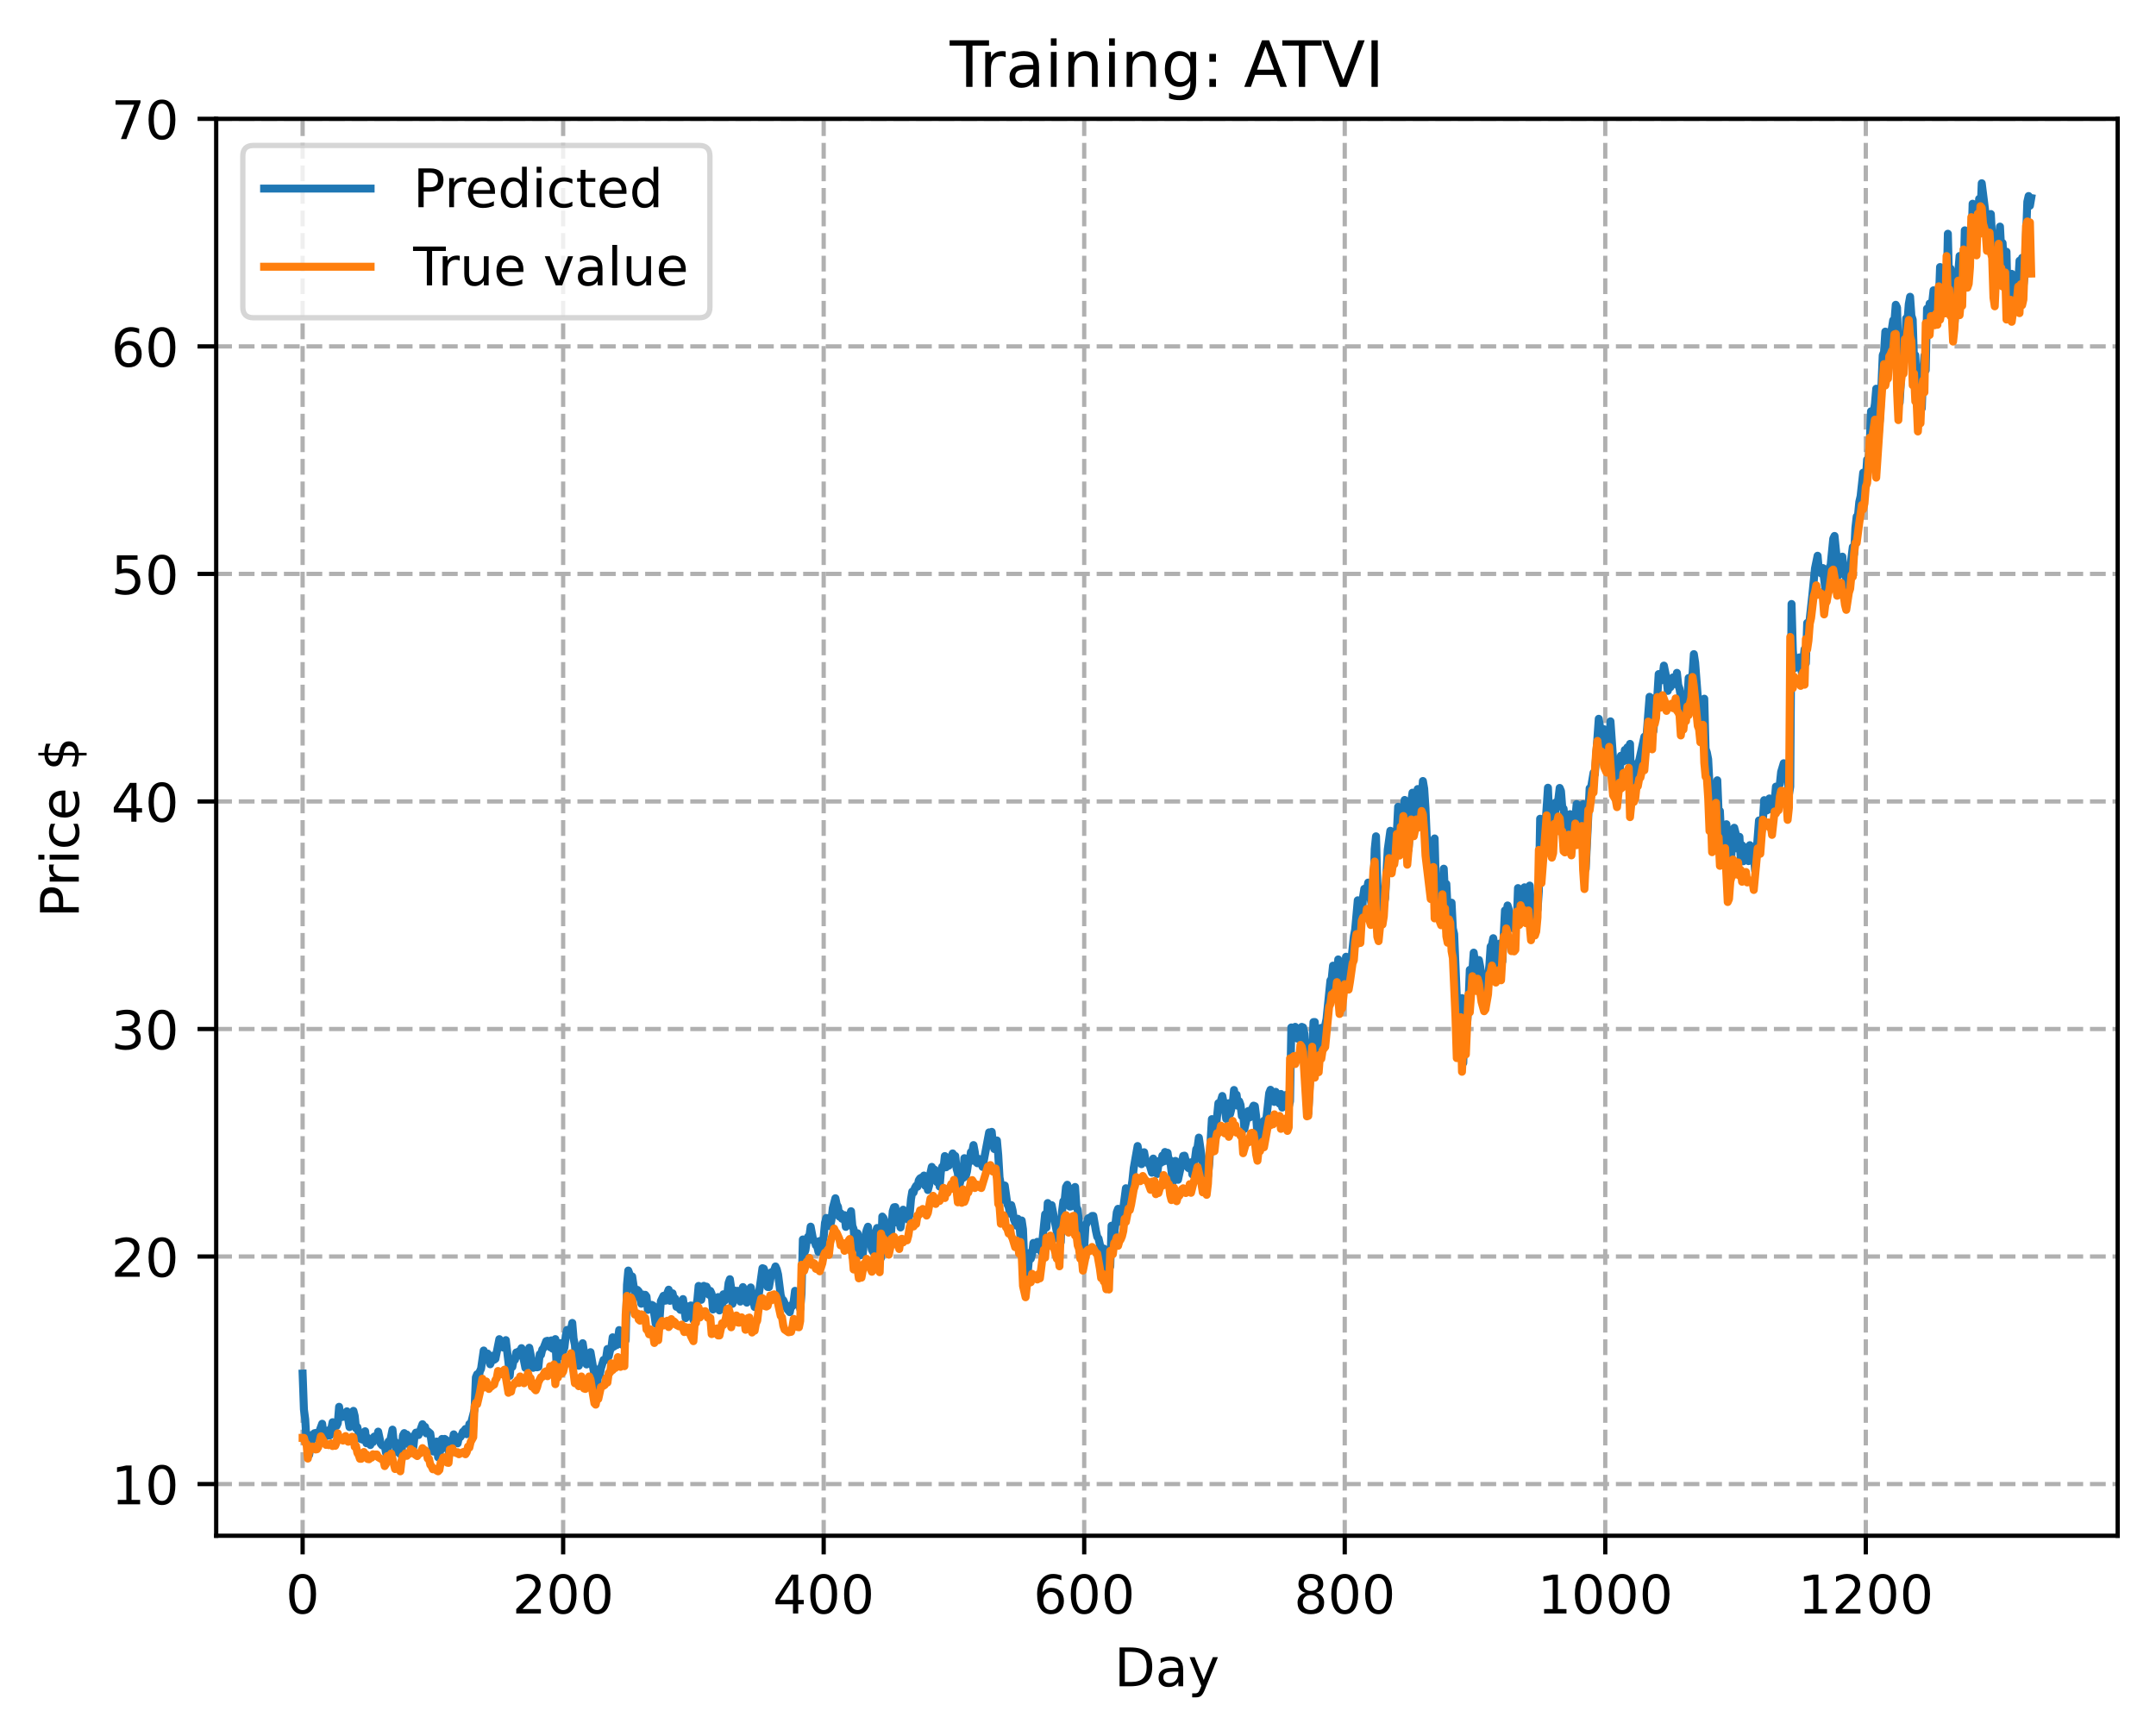 <?xml version="1.0" encoding="utf-8" standalone="no"?>
<!DOCTYPE svg PUBLIC "-//W3C//DTD SVG 1.1//EN"
  "http://www.w3.org/Graphics/SVG/1.1/DTD/svg11.dtd">
<!-- Created with matplotlib (https://matplotlib.org/) -->
<svg height="325.986pt" version="1.1" viewBox="0 0 404.923 325.986" width="404.923pt" xmlns="http://www.w3.org/2000/svg" xmlns:xlink="http://www.w3.org/1999/xlink">
 <defs>
  <style type="text/css">
*{stroke-linecap:butt;stroke-linejoin:round;}
  </style>
 </defs>
 <g id="figure_1">
  <g id="patch_1">
   <path d="M 0 325.986 
L 404.923 325.986 
L 404.923 0 
L 0 0 
z
" style="fill:#ffffff;"/>
  </g>
  <g id="axes_1">
   <g id="patch_2">
    <path d="M 40.603 288.43 
L 397.723 288.43 
L 397.723 22.318 
L 40.603 22.318 
z
" style="fill:#ffffff;"/>
   </g>
   <g id="matplotlib.axis_1">
    <g id="xtick_1">
     <g id="line2d_1">
      <path clip-path="url(#p0867044853)" d="M 56.836 288.43 
L 56.836 22.318 
" style="fill:none;stroke:#b0b0b0;stroke-dasharray:2.96,1.28;stroke-dashoffset:0;stroke-width:0.8;"/>
     </g>
     <g id="line2d_2">
      <defs>
       <path d="M 0 0 
L 0 3.5 
" id="mb0d349278f" style="stroke:#000000;stroke-width:0.8;"/>
      </defs>
      <g>
       <use style="stroke:#000000;stroke-width:0.8;" x="56.836" xlink:href="#mb0d349278f" y="288.43"/>
      </g>
     </g>
     <g id="text_1">
      <!-- 0 -->
      <defs>
       <path d="M 31.781 66.406 
Q 24.172 66.406 20.328 58.906 
Q 16.5 51.422 16.5 36.375 
Q 16.5 21.391 20.328 13.891 
Q 24.172 6.391 31.781 6.391 
Q 39.453 6.391 43.281 13.891 
Q 47.125 21.391 47.125 36.375 
Q 47.125 51.422 43.281 58.906 
Q 39.453 66.406 31.781 66.406 
z
M 31.781 74.219 
Q 44.047 74.219 50.516 64.516 
Q 56.984 54.828 56.984 36.375 
Q 56.984 17.969 50.516 8.266 
Q 44.047 -1.422 31.781 -1.422 
Q 19.531 -1.422 13.062 8.266 
Q 6.594 17.969 6.594 36.375 
Q 6.594 54.828 13.062 64.516 
Q 19.531 74.219 31.781 74.219 
z
" id="DejaVuSans-48"/>
      </defs>
      <g transform="translate(53.655 303.029)scale(0.1 -0.1)">
       <use xlink:href="#DejaVuSans-48"/>
      </g>
     </g>
    </g>
    <g id="xtick_2">
     <g id="line2d_3">
      <path clip-path="url(#p0867044853)" d="M 105.766 288.43 
L 105.766 22.318 
" style="fill:none;stroke:#b0b0b0;stroke-dasharray:2.96,1.28;stroke-dashoffset:0;stroke-width:0.8;"/>
     </g>
     <g id="line2d_4">
      <g>
       <use style="stroke:#000000;stroke-width:0.8;" x="105.766" xlink:href="#mb0d349278f" y="288.43"/>
      </g>
     </g>
     <g id="text_2">
      <!-- 200 -->
      <defs>
       <path d="M 19.188 8.297 
L 53.609 8.297 
L 53.609 0 
L 7.328 0 
L 7.328 8.297 
Q 12.938 14.109 22.625 23.891 
Q 32.328 33.688 34.812 36.531 
Q 39.547 41.844 41.422 45.531 
Q 43.312 49.219 43.312 52.781 
Q 43.312 58.594 39.234 62.25 
Q 35.156 65.922 28.609 65.922 
Q 23.969 65.922 18.812 64.312 
Q 13.672 62.703 7.812 59.422 
L 7.812 69.391 
Q 13.766 71.781 18.938 73 
Q 24.125 74.219 28.422 74.219 
Q 39.75 74.219 46.484 68.547 
Q 53.219 62.891 53.219 53.422 
Q 53.219 48.922 51.531 44.891 
Q 49.859 40.875 45.406 35.406 
Q 44.188 33.984 37.641 27.219 
Q 31.109 20.453 19.188 8.297 
z
" id="DejaVuSans-50"/>
      </defs>
      <g transform="translate(96.223 303.029)scale(0.1 -0.1)">
       <use xlink:href="#DejaVuSans-50"/>
       <use x="63.623" xlink:href="#DejaVuSans-48"/>
       <use x="127.246" xlink:href="#DejaVuSans-48"/>
      </g>
     </g>
    </g>
    <g id="xtick_3">
     <g id="line2d_5">
      <path clip-path="url(#p0867044853)" d="M 154.697 288.43 
L 154.697 22.318 
" style="fill:none;stroke:#b0b0b0;stroke-dasharray:2.96,1.28;stroke-dashoffset:0;stroke-width:0.8;"/>
     </g>
     <g id="line2d_6">
      <g>
       <use style="stroke:#000000;stroke-width:0.8;" x="154.697" xlink:href="#mb0d349278f" y="288.43"/>
      </g>
     </g>
     <g id="text_3">
      <!-- 400 -->
      <defs>
       <path d="M 37.797 64.312 
L 12.891 25.391 
L 37.797 25.391 
z
M 35.203 72.906 
L 47.609 72.906 
L 47.609 25.391 
L 58.016 25.391 
L 58.016 17.188 
L 47.609 17.188 
L 47.609 0 
L 37.797 0 
L 37.797 17.188 
L 4.891 17.188 
L 4.891 26.703 
z
" id="DejaVuSans-52"/>
      </defs>
      <g transform="translate(145.153 303.029)scale(0.1 -0.1)">
       <use xlink:href="#DejaVuSans-52"/>
       <use x="63.623" xlink:href="#DejaVuSans-48"/>
       <use x="127.246" xlink:href="#DejaVuSans-48"/>
      </g>
     </g>
    </g>
    <g id="xtick_4">
     <g id="line2d_7">
      <path clip-path="url(#p0867044853)" d="M 203.628 288.43 
L 203.628 22.318 
" style="fill:none;stroke:#b0b0b0;stroke-dasharray:2.96,1.28;stroke-dashoffset:0;stroke-width:0.8;"/>
     </g>
     <g id="line2d_8">
      <g>
       <use style="stroke:#000000;stroke-width:0.8;" x="203.628" xlink:href="#mb0d349278f" y="288.43"/>
      </g>
     </g>
     <g id="text_4">
      <!-- 600 -->
      <defs>
       <path d="M 33.016 40.375 
Q 26.375 40.375 22.484 35.828 
Q 18.609 31.297 18.609 23.391 
Q 18.609 15.531 22.484 10.953 
Q 26.375 6.391 33.016 6.391 
Q 39.656 6.391 43.531 10.953 
Q 47.406 15.531 47.406 23.391 
Q 47.406 31.297 43.531 35.828 
Q 39.656 40.375 33.016 40.375 
z
M 52.594 71.297 
L 52.594 62.312 
Q 48.875 64.062 45.094 64.984 
Q 41.312 65.922 37.594 65.922 
Q 27.828 65.922 22.672 59.328 
Q 17.531 52.734 16.797 39.406 
Q 19.672 43.656 24.016 45.922 
Q 28.375 48.188 33.594 48.188 
Q 44.578 48.188 50.953 41.516 
Q 57.328 34.859 57.328 23.391 
Q 57.328 12.156 50.688 5.359 
Q 44.047 -1.422 33.016 -1.422 
Q 20.359 -1.422 13.672 8.266 
Q 6.984 17.969 6.984 36.375 
Q 6.984 53.656 15.188 63.938 
Q 23.391 74.219 37.203 74.219 
Q 40.922 74.219 44.703 73.484 
Q 48.484 72.75 52.594 71.297 
z
" id="DejaVuSans-54"/>
      </defs>
      <g transform="translate(194.084 303.029)scale(0.1 -0.1)">
       <use xlink:href="#DejaVuSans-54"/>
       <use x="63.623" xlink:href="#DejaVuSans-48"/>
       <use x="127.246" xlink:href="#DejaVuSans-48"/>
      </g>
     </g>
    </g>
    <g id="xtick_5">
     <g id="line2d_9">
      <path clip-path="url(#p0867044853)" d="M 252.558 288.43 
L 252.558 22.318 
" style="fill:none;stroke:#b0b0b0;stroke-dasharray:2.96,1.28;stroke-dashoffset:0;stroke-width:0.8;"/>
     </g>
     <g id="line2d_10">
      <g>
       <use style="stroke:#000000;stroke-width:0.8;" x="252.558" xlink:href="#mb0d349278f" y="288.43"/>
      </g>
     </g>
     <g id="text_5">
      <!-- 800 -->
      <defs>
       <path d="M 31.781 34.625 
Q 24.75 34.625 20.719 30.859 
Q 16.703 27.094 16.703 20.516 
Q 16.703 13.922 20.719 10.156 
Q 24.75 6.391 31.781 6.391 
Q 38.812 6.391 42.859 10.172 
Q 46.922 13.969 46.922 20.516 
Q 46.922 27.094 42.891 30.859 
Q 38.875 34.625 31.781 34.625 
z
M 21.922 38.812 
Q 15.578 40.375 12.031 44.719 
Q 8.5 49.078 8.5 55.328 
Q 8.5 64.062 14.719 69.141 
Q 20.953 74.219 31.781 74.219 
Q 42.672 74.219 48.875 69.141 
Q 55.078 64.062 55.078 55.328 
Q 55.078 49.078 51.531 44.719 
Q 48 40.375 41.703 38.812 
Q 48.828 37.156 52.797 32.312 
Q 56.781 27.484 56.781 20.516 
Q 56.781 9.906 50.312 4.234 
Q 43.844 -1.422 31.781 -1.422 
Q 19.734 -1.422 13.25 4.234 
Q 6.781 9.906 6.781 20.516 
Q 6.781 27.484 10.781 32.312 
Q 14.797 37.156 21.922 38.812 
z
M 18.312 54.391 
Q 18.312 48.734 21.844 45.562 
Q 25.391 42.391 31.781 42.391 
Q 38.141 42.391 41.719 45.562 
Q 45.312 48.734 45.312 54.391 
Q 45.312 60.062 41.719 63.234 
Q 38.141 66.406 31.781 66.406 
Q 25.391 66.406 21.844 63.234 
Q 18.312 60.062 18.312 54.391 
z
" id="DejaVuSans-56"/>
      </defs>
      <g transform="translate(243.015 303.029)scale(0.1 -0.1)">
       <use xlink:href="#DejaVuSans-56"/>
       <use x="63.623" xlink:href="#DejaVuSans-48"/>
       <use x="127.246" xlink:href="#DejaVuSans-48"/>
      </g>
     </g>
    </g>
    <g id="xtick_6">
     <g id="line2d_11">
      <path clip-path="url(#p0867044853)" d="M 301.489 288.43 
L 301.489 22.318 
" style="fill:none;stroke:#b0b0b0;stroke-dasharray:2.96,1.28;stroke-dashoffset:0;stroke-width:0.8;"/>
     </g>
     <g id="line2d_12">
      <g>
       <use style="stroke:#000000;stroke-width:0.8;" x="301.489" xlink:href="#mb0d349278f" y="288.43"/>
      </g>
     </g>
     <g id="text_6">
      <!-- 1000 -->
      <defs>
       <path d="M 12.406 8.297 
L 28.516 8.297 
L 28.516 63.922 
L 10.984 60.406 
L 10.984 69.391 
L 28.422 72.906 
L 38.281 72.906 
L 38.281 8.297 
L 54.391 8.297 
L 54.391 0 
L 12.406 0 
z
" id="DejaVuSans-49"/>
      </defs>
      <g transform="translate(288.764 303.029)scale(0.1 -0.1)">
       <use xlink:href="#DejaVuSans-49"/>
       <use x="63.623" xlink:href="#DejaVuSans-48"/>
       <use x="127.246" xlink:href="#DejaVuSans-48"/>
       <use x="190.869" xlink:href="#DejaVuSans-48"/>
      </g>
     </g>
    </g>
    <g id="xtick_7">
     <g id="line2d_13">
      <path clip-path="url(#p0867044853)" d="M 350.419 288.43 
L 350.419 22.318 
" style="fill:none;stroke:#b0b0b0;stroke-dasharray:2.96,1.28;stroke-dashoffset:0;stroke-width:0.8;"/>
     </g>
     <g id="line2d_14">
      <g>
       <use style="stroke:#000000;stroke-width:0.8;" x="350.419" xlink:href="#mb0d349278f" y="288.43"/>
      </g>
     </g>
     <g id="text_7">
      <!-- 1200 -->
      <g transform="translate(337.694 303.029)scale(0.1 -0.1)">
       <use xlink:href="#DejaVuSans-49"/>
       <use x="63.623" xlink:href="#DejaVuSans-50"/>
       <use x="127.246" xlink:href="#DejaVuSans-48"/>
       <use x="190.869" xlink:href="#DejaVuSans-48"/>
      </g>
     </g>
    </g>
    <g id="text_8">
     <!-- Day -->
     <defs>
      <path d="M 19.672 64.797 
L 19.672 8.109 
L 31.594 8.109 
Q 46.688 8.109 53.688 14.938 
Q 60.688 21.781 60.688 36.531 
Q 60.688 51.172 53.688 57.984 
Q 46.688 64.797 31.594 64.797 
z
M 9.812 72.906 
L 30.078 72.906 
Q 51.266 72.906 61.172 64.094 
Q 71.094 55.281 71.094 36.531 
Q 71.094 17.672 61.125 8.828 
Q 51.172 0 30.078 0 
L 9.812 0 
z
" id="DejaVuSans-68"/>
      <path d="M 34.281 27.484 
Q 23.391 27.484 19.188 25 
Q 14.984 22.516 14.984 16.5 
Q 14.984 11.719 18.141 8.906 
Q 21.297 6.109 26.703 6.109 
Q 34.188 6.109 38.703 11.406 
Q 43.219 16.703 43.219 25.484 
L 43.219 27.484 
z
M 52.203 31.203 
L 52.203 0 
L 43.219 0 
L 43.219 8.297 
Q 40.141 3.328 35.547 0.953 
Q 30.953 -1.422 24.312 -1.422 
Q 15.922 -1.422 10.953 3.297 
Q 6 8.016 6 15.922 
Q 6 25.141 12.172 29.828 
Q 18.359 34.516 30.609 34.516 
L 43.219 34.516 
L 43.219 35.406 
Q 43.219 41.609 39.141 45 
Q 35.062 48.391 27.688 48.391 
Q 23 48.391 18.547 47.266 
Q 14.109 46.141 10.016 43.891 
L 10.016 52.203 
Q 14.938 54.109 19.578 55.047 
Q 24.219 56 28.609 56 
Q 40.484 56 46.344 49.844 
Q 52.203 43.703 52.203 31.203 
z
" id="DejaVuSans-97"/>
      <path d="M 32.172 -5.078 
Q 28.375 -14.844 24.75 -17.812 
Q 21.141 -20.797 15.094 -20.797 
L 7.906 -20.797 
L 7.906 -13.281 
L 13.188 -13.281 
Q 16.891 -13.281 18.938 -11.516 
Q 21 -9.766 23.484 -3.219 
L 25.094 0.875 
L 2.984 54.688 
L 12.5 54.688 
L 29.594 11.922 
L 46.688 54.688 
L 56.203 54.688 
z
" id="DejaVuSans-121"/>
     </defs>
     <g transform="translate(209.29 316.707)scale(0.1 -0.1)">
      <use xlink:href="#DejaVuSans-68"/>
      <use x="77.002" xlink:href="#DejaVuSans-97"/>
      <use x="138.281" xlink:href="#DejaVuSans-121"/>
     </g>
    </g>
   </g>
   <g id="matplotlib.axis_2">
    <g id="ytick_1">
     <g id="line2d_15">
      <path clip-path="url(#p0867044853)" d="M 40.603 278.727 
L 397.723 278.727 
" style="fill:none;stroke:#b0b0b0;stroke-dasharray:2.96,1.28;stroke-dashoffset:0;stroke-width:0.8;"/>
     </g>
     <g id="line2d_16">
      <defs>
       <path d="M 0 0 
L -3.5 0 
" id="m58c95be439" style="stroke:#000000;stroke-width:0.8;"/>
      </defs>
      <g>
       <use style="stroke:#000000;stroke-width:0.8;" x="40.603" xlink:href="#m58c95be439" y="278.727"/>
      </g>
     </g>
     <g id="text_9">
      <!-- 10 -->
      <g transform="translate(20.878 282.526)scale(0.1 -0.1)">
       <use xlink:href="#DejaVuSans-49"/>
       <use x="63.623" xlink:href="#DejaVuSans-48"/>
      </g>
     </g>
    </g>
    <g id="ytick_2">
     <g id="line2d_17">
      <path clip-path="url(#p0867044853)" d="M 40.603 235.993 
L 397.723 235.993 
" style="fill:none;stroke:#b0b0b0;stroke-dasharray:2.96,1.28;stroke-dashoffset:0;stroke-width:0.8;"/>
     </g>
     <g id="line2d_18">
      <g>
       <use style="stroke:#000000;stroke-width:0.8;" x="40.603" xlink:href="#m58c95be439" y="235.993"/>
      </g>
     </g>
     <g id="text_10">
      <!-- 20 -->
      <g transform="translate(20.878 239.792)scale(0.1 -0.1)">
       <use xlink:href="#DejaVuSans-50"/>
       <use x="63.623" xlink:href="#DejaVuSans-48"/>
      </g>
     </g>
    </g>
    <g id="ytick_3">
     <g id="line2d_19">
      <path clip-path="url(#p0867044853)" d="M 40.603 193.259 
L 397.723 193.259 
" style="fill:none;stroke:#b0b0b0;stroke-dasharray:2.96,1.28;stroke-dashoffset:0;stroke-width:0.8;"/>
     </g>
     <g id="line2d_20">
      <g>
       <use style="stroke:#000000;stroke-width:0.8;" x="40.603" xlink:href="#m58c95be439" y="193.259"/>
      </g>
     </g>
     <g id="text_11">
      <!-- 30 -->
      <defs>
       <path d="M 40.578 39.312 
Q 47.656 37.797 51.625 33 
Q 55.609 28.219 55.609 21.188 
Q 55.609 10.406 48.188 4.484 
Q 40.766 -1.422 27.094 -1.422 
Q 22.516 -1.422 17.656 -0.516 
Q 12.797 0.391 7.625 2.203 
L 7.625 11.719 
Q 11.719 9.328 16.594 8.109 
Q 21.484 6.891 26.812 6.891 
Q 36.078 6.891 40.938 10.547 
Q 45.797 14.203 45.797 21.188 
Q 45.797 27.641 41.281 31.266 
Q 36.766 34.906 28.719 34.906 
L 20.219 34.906 
L 20.219 43.016 
L 29.109 43.016 
Q 36.375 43.016 40.234 45.922 
Q 44.094 48.828 44.094 54.297 
Q 44.094 59.906 40.109 62.906 
Q 36.141 65.922 28.719 65.922 
Q 24.656 65.922 20.016 65.031 
Q 15.375 64.156 9.812 62.312 
L 9.812 71.094 
Q 15.438 72.656 20.344 73.438 
Q 25.25 74.219 29.594 74.219 
Q 40.828 74.219 47.359 69.109 
Q 53.906 64.016 53.906 55.328 
Q 53.906 49.266 50.438 45.094 
Q 46.969 40.922 40.578 39.312 
z
" id="DejaVuSans-51"/>
      </defs>
      <g transform="translate(20.878 197.058)scale(0.1 -0.1)">
       <use xlink:href="#DejaVuSans-51"/>
       <use x="63.623" xlink:href="#DejaVuSans-48"/>
      </g>
     </g>
    </g>
    <g id="ytick_4">
     <g id="line2d_21">
      <path clip-path="url(#p0867044853)" d="M 40.603 150.524 
L 397.723 150.524 
" style="fill:none;stroke:#b0b0b0;stroke-dasharray:2.96,1.28;stroke-dashoffset:0;stroke-width:0.8;"/>
     </g>
     <g id="line2d_22">
      <g>
       <use style="stroke:#000000;stroke-width:0.8;" x="40.603" xlink:href="#m58c95be439" y="150.524"/>
      </g>
     </g>
     <g id="text_12">
      <!-- 40 -->
      <g transform="translate(20.878 154.323)scale(0.1 -0.1)">
       <use xlink:href="#DejaVuSans-52"/>
       <use x="63.623" xlink:href="#DejaVuSans-48"/>
      </g>
     </g>
    </g>
    <g id="ytick_5">
     <g id="line2d_23">
      <path clip-path="url(#p0867044853)" d="M 40.603 107.79 
L 397.723 107.79 
" style="fill:none;stroke:#b0b0b0;stroke-dasharray:2.96,1.28;stroke-dashoffset:0;stroke-width:0.8;"/>
     </g>
     <g id="line2d_24">
      <g>
       <use style="stroke:#000000;stroke-width:0.8;" x="40.603" xlink:href="#m58c95be439" y="107.79"/>
      </g>
     </g>
     <g id="text_13">
      <!-- 50 -->
      <defs>
       <path d="M 10.797 72.906 
L 49.516 72.906 
L 49.516 64.594 
L 19.828 64.594 
L 19.828 46.734 
Q 21.969 47.469 24.109 47.828 
Q 26.266 48.188 28.422 48.188 
Q 40.625 48.188 47.75 41.5 
Q 54.891 34.812 54.891 23.391 
Q 54.891 11.625 47.562 5.094 
Q 40.234 -1.422 26.906 -1.422 
Q 22.312 -1.422 17.547 -0.641 
Q 12.797 0.141 7.719 1.703 
L 7.719 11.625 
Q 12.109 9.234 16.797 8.062 
Q 21.484 6.891 26.703 6.891 
Q 35.156 6.891 40.078 11.328 
Q 45.016 15.766 45.016 23.391 
Q 45.016 31 40.078 35.438 
Q 35.156 39.891 26.703 39.891 
Q 22.75 39.891 18.812 39.016 
Q 14.891 38.141 10.797 36.281 
z
" id="DejaVuSans-53"/>
      </defs>
      <g transform="translate(20.878 111.589)scale(0.1 -0.1)">
       <use xlink:href="#DejaVuSans-53"/>
       <use x="63.623" xlink:href="#DejaVuSans-48"/>
      </g>
     </g>
    </g>
    <g id="ytick_6">
     <g id="line2d_25">
      <path clip-path="url(#p0867044853)" d="M 40.603 65.055 
L 397.723 65.055 
" style="fill:none;stroke:#b0b0b0;stroke-dasharray:2.96,1.28;stroke-dashoffset:0;stroke-width:0.8;"/>
     </g>
     <g id="line2d_26">
      <g>
       <use style="stroke:#000000;stroke-width:0.8;" x="40.603" xlink:href="#m58c95be439" y="65.055"/>
      </g>
     </g>
     <g id="text_14">
      <!-- 60 -->
      <g transform="translate(20.878 68.855)scale(0.1 -0.1)">
       <use xlink:href="#DejaVuSans-54"/>
       <use x="63.623" xlink:href="#DejaVuSans-48"/>
      </g>
     </g>
    </g>
    <g id="ytick_7">
     <g id="line2d_27">
      <path clip-path="url(#p0867044853)" d="M 40.603 22.321 
L 397.723 22.321 
" style="fill:none;stroke:#b0b0b0;stroke-dasharray:2.96,1.28;stroke-dashoffset:0;stroke-width:0.8;"/>
     </g>
     <g id="line2d_28">
      <g>
       <use style="stroke:#000000;stroke-width:0.8;" x="40.603" xlink:href="#m58c95be439" y="22.321"/>
      </g>
     </g>
     <g id="text_15">
      <!-- 70 -->
      <defs>
       <path d="M 8.203 72.906 
L 55.078 72.906 
L 55.078 68.703 
L 28.609 0 
L 18.312 0 
L 43.219 64.594 
L 8.203 64.594 
z
" id="DejaVuSans-55"/>
      </defs>
      <g transform="translate(20.878 26.12)scale(0.1 -0.1)">
       <use xlink:href="#DejaVuSans-55"/>
       <use x="63.623" xlink:href="#DejaVuSans-48"/>
      </g>
     </g>
    </g>
    <g id="text_16">
     <!-- Price $ -->
     <defs>
      <path d="M 19.672 64.797 
L 19.672 37.406 
L 32.078 37.406 
Q 38.969 37.406 42.719 40.969 
Q 46.484 44.531 46.484 51.125 
Q 46.484 57.672 42.719 61.234 
Q 38.969 64.797 32.078 64.797 
z
M 9.812 72.906 
L 32.078 72.906 
Q 44.344 72.906 50.609 67.359 
Q 56.891 61.812 56.891 51.125 
Q 56.891 40.328 50.609 34.812 
Q 44.344 29.297 32.078 29.297 
L 19.672 29.297 
L 19.672 0 
L 9.812 0 
z
" id="DejaVuSans-80"/>
      <path d="M 41.109 46.297 
Q 39.594 47.172 37.812 47.578 
Q 36.031 48 33.891 48 
Q 26.266 48 22.188 43.047 
Q 18.109 38.094 18.109 28.812 
L 18.109 0 
L 9.078 0 
L 9.078 54.688 
L 18.109 54.688 
L 18.109 46.188 
Q 20.953 51.172 25.484 53.578 
Q 30.031 56 36.531 56 
Q 37.453 56 38.578 55.875 
Q 39.703 55.766 41.062 55.516 
z
" id="DejaVuSans-114"/>
      <path d="M 9.422 54.688 
L 18.406 54.688 
L 18.406 0 
L 9.422 0 
z
M 9.422 75.984 
L 18.406 75.984 
L 18.406 64.594 
L 9.422 64.594 
z
" id="DejaVuSans-105"/>
      <path d="M 48.781 52.594 
L 48.781 44.188 
Q 44.969 46.297 41.141 47.344 
Q 37.312 48.391 33.406 48.391 
Q 24.656 48.391 19.812 42.844 
Q 14.984 37.312 14.984 27.297 
Q 14.984 17.281 19.812 11.734 
Q 24.656 6.203 33.406 6.203 
Q 37.312 6.203 41.141 7.25 
Q 44.969 8.297 48.781 10.406 
L 48.781 2.094 
Q 45.016 0.344 40.984 -0.531 
Q 36.969 -1.422 32.422 -1.422 
Q 20.062 -1.422 12.781 6.344 
Q 5.516 14.109 5.516 27.297 
Q 5.516 40.672 12.859 48.328 
Q 20.219 56 33.016 56 
Q 37.156 56 41.109 55.141 
Q 45.062 54.297 48.781 52.594 
z
" id="DejaVuSans-99"/>
      <path d="M 56.203 29.594 
L 56.203 25.203 
L 14.891 25.203 
Q 15.484 15.922 20.484 11.062 
Q 25.484 6.203 34.422 6.203 
Q 39.594 6.203 44.453 7.469 
Q 49.312 8.734 54.109 11.281 
L 54.109 2.781 
Q 49.266 0.734 44.188 -0.344 
Q 39.109 -1.422 33.891 -1.422 
Q 20.797 -1.422 13.156 6.188 
Q 5.516 13.812 5.516 26.812 
Q 5.516 40.234 12.766 48.109 
Q 20.016 56 32.328 56 
Q 43.359 56 49.781 48.891 
Q 56.203 41.797 56.203 29.594 
z
M 47.219 32.234 
Q 47.125 39.594 43.094 43.984 
Q 39.062 48.391 32.422 48.391 
Q 24.906 48.391 20.391 44.141 
Q 15.875 39.891 15.188 32.172 
z
" id="DejaVuSans-101"/>
      <path id="DejaVuSans-32"/>
      <path d="M 33.797 -14.703 
L 28.906 -14.703 
L 28.859 0 
Q 23.734 0.094 18.609 1.188 
Q 13.484 2.297 8.297 4.5 
L 8.297 13.281 
Q 13.281 10.156 18.375 8.562 
Q 23.484 6.984 28.906 6.938 
L 28.906 29.203 
Q 18.109 30.953 13.203 35.156 
Q 8.297 39.359 8.297 46.688 
Q 8.297 54.641 13.625 59.219 
Q 18.953 63.812 28.906 64.5 
L 28.906 75.984 
L 33.797 75.984 
L 33.797 64.656 
Q 38.328 64.453 42.578 63.688 
Q 46.828 62.938 50.875 61.625 
L 50.875 53.078 
Q 46.828 55.125 42.547 56.25 
Q 38.281 57.375 33.797 57.562 
L 33.797 36.719 
Q 44.875 35.016 50.094 30.609 
Q 55.328 26.219 55.328 18.609 
Q 55.328 10.359 49.781 5.594 
Q 44.234 0.828 33.797 0.094 
z
M 28.906 37.594 
L 28.906 57.625 
Q 23.25 56.984 20.266 54.391 
Q 17.281 51.812 17.281 47.516 
Q 17.281 43.312 20.031 40.969 
Q 22.797 38.625 28.906 37.594 
z
M 33.797 28.219 
L 33.797 7.078 
Q 39.984 7.906 43.141 10.594 
Q 46.297 13.281 46.297 17.672 
Q 46.297 21.969 43.281 24.5 
Q 40.281 27.047 33.797 28.219 
z
" id="DejaVuSans-36"/>
     </defs>
     <g transform="translate(14.798 172.342)rotate(-90)scale(0.1 -0.1)">
      <use xlink:href="#DejaVuSans-80"/>
      <use x="58.553" xlink:href="#DejaVuSans-114"/>
      <use x="99.666" xlink:href="#DejaVuSans-105"/>
      <use x="127.449" xlink:href="#DejaVuSans-99"/>
      <use x="182.43" xlink:href="#DejaVuSans-101"/>
      <use x="243.953" xlink:href="#DejaVuSans-32"/>
      <use x="275.74" xlink:href="#DejaVuSans-36"/>
     </g>
    </g>
   </g>
   <g id="line2d_29">
    <path clip-path="url(#p0867044853)" d="M 56.836 257.981 
L 57.081 264.722 
L 57.325 266.553 
L 57.57 270.897 
L 57.814 271.624 
L 58.059 273.258 
L 58.304 271.975 
L 58.548 269.506 
L 58.793 270.18 
L 59.038 269.183 
L 59.282 269.13 
L 59.527 270.007 
L 59.772 270.394 
L 60.016 268.735 
L 60.506 267.397 
L 60.75 269.253 
L 60.995 269.177 
L 61.24 269.569 
L 61.484 269.676 
L 61.729 268.616 
L 61.974 269.582 
L 62.463 267.11 
L 62.708 268.418 
L 62.952 267.149 
L 63.197 267.828 
L 63.441 267.306 
L 63.686 264.216 
L 63.931 266.183 
L 64.665 266.049 
L 64.909 266.067 
L 65.154 265.064 
L 65.643 268.024 
L 66.377 264.977 
L 66.622 265.941 
L 66.867 268.269 
L 67.111 268.025 
L 67.601 270.19 
L 68.09 270.389 
L 68.335 269.193 
L 68.579 268.807 
L 68.824 271.061 
L 69.069 270.046 
L 69.558 271.393 
L 69.802 270.266 
L 70.047 270.859 
L 70.292 269.804 
L 70.536 270.074 
L 70.781 270.129 
L 71.026 268.878 
L 71.515 271.157 
L 71.76 271.454 
L 72.004 271.572 
L 72.249 271.461 
L 72.494 272.846 
L 72.738 272.602 
L 72.983 270.711 
L 73.228 270.902 
L 73.717 268.504 
L 73.962 270.918 
L 74.206 270.782 
L 74.451 272.703 
L 74.696 271.485 
L 74.94 272.596 
L 75.185 273.117 
L 75.429 272.635 
L 75.674 269.611 
L 75.919 269.155 
L 76.163 269.989 
L 76.408 269.423 
L 76.653 271.209 
L 76.897 270.597 
L 77.142 270.987 
L 77.387 269.85 
L 77.631 271.806 
L 77.876 269.559 
L 78.121 269.064 
L 78.365 269.045 
L 78.61 269.523 
L 79.344 267.483 
L 79.589 267.897 
L 79.833 267.977 
L 80.078 269.207 
L 80.323 268.797 
L 80.812 269.219 
L 81.301 272.595 
L 81.546 272.632 
L 82.035 270.743 
L 82.28 273.701 
L 82.769 272.251 
L 83.014 270.248 
L 83.258 270.873 
L 83.503 270.241 
L 83.748 270.408 
L 83.992 271.947 
L 84.482 273.096 
L 84.726 271.222 
L 84.971 270.745 
L 85.216 269.388 
L 85.46 270.814 
L 85.705 270.312 
L 85.95 271.084 
L 86.194 269.898 
L 86.439 269.928 
L 86.684 269.575 
L 86.928 268.927 
L 87.173 268.734 
L 87.417 268.382 
L 87.662 269.363 
L 87.907 268.985 
L 88.151 267.446 
L 88.396 267.575 
L 89.13 264.705 
L 89.375 258.667 
L 89.619 258.093 
L 89.864 258.901 
L 90.109 257.598 
L 90.353 257.049 
L 90.843 253.642 
L 91.087 254.899 
L 91.332 255.103 
L 91.577 254.212 
L 92.066 256.229 
L 92.311 255.599 
L 92.555 254.62 
L 92.8 255.387 
L 93.044 255.211 
L 93.778 251.509 
L 94.023 252.636 
L 94.268 252.077 
L 94.512 253.095 
L 94.757 252.164 
L 95.002 251.692 
L 95.491 255.829 
L 95.736 258.413 
L 95.98 255.768 
L 96.225 256.723 
L 96.47 255.434 
L 96.714 255.389 
L 96.959 254.015 
L 97.204 254.319 
L 97.448 253.781 
L 97.693 254.6 
L 97.938 253.198 
L 98.672 256.905 
L 98.916 254.807 
L 99.405 253.122 
L 100.139 256.9 
L 100.384 256.015 
L 100.629 256.763 
L 100.873 256.802 
L 101.118 256.726 
L 101.363 254.349 
L 101.607 254.463 
L 101.852 253.447 
L 102.097 253.163 
L 102.586 251.881 
L 102.831 251.814 
L 103.32 253.021 
L 103.565 251.742 
L 103.809 253.32 
L 104.054 252.024 
L 104.299 251.498 
L 104.543 256.451 
L 104.788 253.702 
L 105.032 254.782 
L 105.277 252.242 
L 105.522 253.778 
L 105.766 253.732 
L 106.011 253.074 
L 106.256 250.857 
L 106.5 249.77 
L 106.745 250.682 
L 106.99 249.813 
L 107.234 249.734 
L 107.479 248.463 
L 107.724 251.404 
L 107.968 252.543 
L 108.213 255.623 
L 108.458 255.011 
L 108.702 256.516 
L 108.947 255.742 
L 109.192 253.12 
L 109.436 252.27 
L 109.926 255.553 
L 110.17 256.261 
L 110.415 254.974 
L 110.904 253.953 
L 112.127 261.106 
L 112.372 257.176 
L 112.617 258.308 
L 112.861 256.993 
L 113.351 255.409 
L 113.595 255.496 
L 113.84 255.012 
L 114.085 253.36 
L 114.329 254.738 
L 114.574 253.624 
L 114.819 253.217 
L 115.063 251.162 
L 115.308 252.899 
L 115.553 252.426 
L 115.797 252.637 
L 116.042 251.626 
L 116.287 249.806 
L 116.531 250.432 
L 116.776 252.521 
L 117.02 250.939 
L 117.265 250.313 
L 117.51 251.731 
L 117.754 241.302 
L 117.999 238.625 
L 118.488 239.987 
L 118.733 239.734 
L 118.978 241.394 
L 119.467 243.516 
L 119.712 242.259 
L 119.956 242.517 
L 120.446 244.863 
L 120.69 243.118 
L 120.935 243.491 
L 121.18 243.181 
L 121.424 243.505 
L 121.669 246.014 
L 121.914 245.707 
L 122.158 245.907 
L 122.403 245.07 
L 122.648 245.2 
L 123.137 248.606 
L 123.626 245.446 
L 123.871 247.73 
L 124.115 244.379 
L 124.605 243.372 
L 124.849 244.299 
L 125.094 244.254 
L 125.339 242.83 
L 125.583 242.216 
L 125.828 244.311 
L 126.073 243.811 
L 126.317 242.897 
L 126.562 244.026 
L 126.807 243.872 
L 127.051 245.44 
L 127.296 245.359 
L 127.785 246.005 
L 128.275 243.983 
L 128.764 247.571 
L 129.008 245.324 
L 129.498 246.52 
L 129.742 245.184 
L 130.232 247.919 
L 130.476 248.278 
L 130.721 245.369 
L 130.966 244.161 
L 131.21 241.515 
L 131.455 241.973 
L 131.7 244.125 
L 132.189 241.498 
L 132.434 242.379 
L 132.678 241.642 
L 132.923 242.182 
L 133.168 243.182 
L 133.412 242.453 
L 133.657 242.988 
L 133.902 245.94 
L 134.146 244.03 
L 134.391 244.208 
L 134.88 243.605 
L 135.125 246.12 
L 135.369 245.147 
L 135.614 245.242 
L 135.859 243.081 
L 136.103 244.295 
L 136.593 242.999 
L 136.837 240.948 
L 137.082 240.25 
L 137.327 241.951 
L 137.571 244.878 
L 137.816 243.232 
L 138.061 242.403 
L 138.305 243.344 
L 138.55 242.431 
L 138.795 243.781 
L 139.039 244.457 
L 139.284 243.353 
L 139.529 241.729 
L 139.773 243.755 
L 140.018 242.593 
L 140.263 244.655 
L 140.752 242.177 
L 140.996 241.798 
L 141.73 245.476 
L 141.975 245.491 
L 142.464 243.441 
L 143.198 238.186 
L 143.443 238.264 
L 143.688 238.965 
L 144.177 241.713 
L 144.422 241.727 
L 144.911 238.918 
L 145.156 239.269 
L 145.645 237.854 
L 145.89 238.398 
L 146.134 239.382 
L 146.624 243.243 
L 146.868 244.056 
L 147.113 244.19 
L 147.847 245.868 
L 148.336 246.447 
L 148.581 245.165 
L 148.825 245.321 
L 149.07 244.351 
L 149.315 242.435 
L 149.559 244.222 
L 149.804 243.735 
L 150.293 245.864 
L 150.538 242.97 
L 150.783 232.788 
L 151.027 235.471 
L 151.272 234.792 
L 151.517 233.048 
L 151.761 232.276 
L 152.006 232.227 
L 152.251 230.381 
L 152.74 232.984 
L 152.984 233.016 
L 153.229 233.876 
L 153.474 234.088 
L 153.718 235.132 
L 153.963 233.074 
L 154.208 234.445 
L 154.452 233.718 
L 154.697 232.272 
L 154.942 229.649 
L 155.186 228.749 
L 155.431 230.094 
L 155.676 228.762 
L 155.92 230.301 
L 156.165 229.097 
L 156.41 226.883 
L 156.899 225.047 
L 157.144 226.206 
L 157.388 226.647 
L 157.633 228.492 
L 157.878 227.84 
L 158.122 228.889 
L 158.367 229.001 
L 158.612 228.215 
L 158.856 230.428 
L 159.101 228.631 
L 159.345 230.021 
L 159.59 228.357 
L 159.835 227.481 
L 160.079 230.199 
L 160.324 230.876 
L 160.569 234.33 
L 161.058 231.627 
L 161.547 235.778 
L 161.792 234.032 
L 162.037 235.608 
L 162.281 233.103 
L 162.771 231.031 
L 163.015 230.391 
L 163.26 232.613 
L 163.505 233.037 
L 163.749 234.74 
L 163.994 235.164 
L 164.483 231.45 
L 164.728 230.632 
L 164.972 231.142 
L 165.217 235.501 
L 165.462 236.278 
L 165.706 228.487 
L 165.951 228.797 
L 166.93 231.736 
L 167.174 233.763 
L 167.664 227.487 
L 167.908 226.739 
L 168.153 226.702 
L 168.398 229.588 
L 168.642 228.049 
L 169.132 230.537 
L 169.621 227.196 
L 169.866 228.769 
L 170.11 228.051 
L 170.355 228.427 
L 170.6 229.09 
L 170.844 228.088 
L 171.089 225.261 
L 171.333 223.79 
L 171.578 223.974 
L 171.823 223.127 
L 172.067 222.708 
L 172.312 222.879 
L 172.557 221.674 
L 172.801 221.317 
L 173.046 221.178 
L 173.291 221.36 
L 173.535 220.783 
L 173.78 222.723 
L 174.025 221.566 
L 174.269 223.508 
L 174.514 222.603 
L 174.759 220.251 
L 175.003 219.154 
L 175.248 220.314 
L 175.493 219.652 
L 175.982 222.026 
L 176.227 220.648 
L 176.471 222.852 
L 176.716 219.967 
L 176.96 219.122 
L 177.205 219.331 
L 177.45 217.125 
L 177.694 219.225 
L 177.939 217.695 
L 178.184 218.941 
L 178.428 218.459 
L 178.673 217.232 
L 178.918 216.629 
L 179.162 217.929 
L 179.407 217.095 
L 179.652 219.46 
L 179.896 220.341 
L 180.141 222.818 
L 180.386 221.792 
L 180.63 219.784 
L 180.875 221.249 
L 181.12 217.519 
L 181.364 220.971 
L 181.609 220.031 
L 181.854 218.273 
L 182.098 218.211 
L 182.343 216.381 
L 182.588 216.354 
L 182.832 215.063 
L 183.077 216.354 
L 183.321 218.249 
L 183.566 218.472 
L 183.811 217.646 
L 184.055 218.003 
L 184.545 219.163 
L 185.768 212.674 
L 186.013 213.114 
L 186.257 212.577 
L 186.502 215.047 
L 186.747 215.807 
L 187.236 214.191 
L 187.481 216.935 
L 187.725 221.134 
L 187.97 222.449 
L 188.215 225.348 
L 188.704 222.648 
L 189.193 226.137 
L 189.438 226.673 
L 189.682 227.941 
L 189.927 226.33 
L 190.172 227.305 
L 190.416 229.006 
L 190.906 230.205 
L 191.15 228.899 
L 191.395 229.436 
L 191.64 232.093 
L 191.884 229.224 
L 192.129 230.879 
L 192.374 236.949 
L 192.863 240.677 
L 193.352 235.319 
L 193.597 236.425 
L 193.842 235.512 
L 194.086 233.44 
L 194.331 234.7 
L 194.575 234.17 
L 194.82 233.23 
L 195.065 234.632 
L 195.309 233.508 
L 195.554 235.09 
L 196.288 228.05 
L 196.533 230.559 
L 196.777 225.948 
L 197.022 228.343 
L 197.267 227.883 
L 197.511 226.343 
L 198.735 232.686 
L 198.979 231.733 
L 199.224 233.287 
L 199.469 227.465 
L 199.713 225.597 
L 199.958 225.427 
L 200.203 222.94 
L 200.447 222.513 
L 200.692 223.717 
L 200.936 226.626 
L 201.181 226.579 
L 201.67 223.135 
L 201.915 222.927 
L 202.16 226.653 
L 202.404 227.19 
L 202.649 229.683 
L 202.894 230.446 
L 203.138 233.632 
L 203.383 231.723 
L 203.628 234.322 
L 203.872 230.199 
L 204.117 229.706 
L 204.362 228.828 
L 204.606 228.701 
L 204.851 229.013 
L 205.096 228.373 
L 205.34 228.367 
L 205.83 231.179 
L 206.074 232.286 
L 206.319 232.615 
L 207.053 235.869 
L 207.297 234.491 
L 208.031 239.589 
L 208.276 236.728 
L 208.521 237.859 
L 208.765 230.197 
L 209.255 231.946 
L 209.744 227.67 
L 209.989 227.028 
L 210.233 229.46 
L 210.478 228.177 
L 210.967 226.887 
L 211.457 223.168 
L 211.701 225.084 
L 211.946 223.661 
L 212.191 225.113 
L 212.68 221.701 
L 212.924 219.385 
L 213.658 215.238 
L 214.148 217.879 
L 214.392 218.651 
L 214.637 217.966 
L 214.882 216.406 
L 215.126 217.773 
L 215.616 218.506 
L 215.86 218.59 
L 216.35 220.25 
L 216.594 217.596 
L 216.839 218.421 
L 217.084 218.085 
L 217.328 220.496 
L 217.573 218.681 
L 217.818 217.986 
L 218.062 218.382 
L 218.307 217.044 
L 218.551 218.131 
L 218.796 216.359 
L 219.041 218.006 
L 219.285 216.504 
L 219.53 218.175 
L 219.775 217.898 
L 220.264 222.025 
L 220.509 220.54 
L 220.753 218.035 
L 221.243 221.583 
L 222.221 217.097 
L 222.466 217.049 
L 222.955 219.035 
L 223.2 219.372 
L 223.445 219.484 
L 223.689 218.293 
L 223.934 220.564 
L 224.179 218.51 
L 224.423 217.74 
L 224.668 215.832 
L 224.912 215.491 
L 225.157 213.657 
L 226.136 220.316 
L 226.625 218.208 
L 226.87 220.907 
L 227.114 218.569 
L 227.604 210.186 
L 227.848 212.388 
L 228.093 212.593 
L 228.338 212.097 
L 228.827 207.192 
L 229.072 207.207 
L 229.316 206.679 
L 229.561 205.842 
L 230.05 208.253 
L 230.295 210.15 
L 230.784 207.196 
L 231.029 209.225 
L 231.518 207.236 
L 231.763 204.713 
L 232.007 206.387 
L 232.252 205.604 
L 232.497 207.684 
L 232.741 206.833 
L 232.986 207.512 
L 233.231 209.618 
L 233.475 209.015 
L 233.72 212.043 
L 234.209 209.845 
L 234.454 208.66 
L 234.699 209.871 
L 234.943 208.682 
L 235.433 207.655 
L 235.677 207.747 
L 235.922 209.687 
L 236.167 213.221 
L 236.411 214.68 
L 236.656 211.839 
L 236.9 212.671 
L 237.145 212.062 
L 237.39 210.48 
L 237.634 211.907 
L 238.368 205.292 
L 238.613 204.678 
L 238.858 206.744 
L 239.102 205.809 
L 239.347 206.958 
L 239.592 205.062 
L 239.836 205.551 
L 240.081 206.827 
L 240.326 207.309 
L 240.57 205.459 
L 240.815 208.02 
L 241.549 205.635 
L 241.794 207.114 
L 242.038 207.886 
L 242.283 206.841 
L 242.527 192.968 
L 243.017 193.571 
L 243.261 192.854 
L 243.506 194.952 
L 243.751 195.104 
L 243.995 194.122 
L 244.24 195.023 
L 244.485 192.861 
L 244.729 192.955 
L 244.974 194.083 
L 245.708 209.085 
L 246.197 199.75 
L 246.442 197.334 
L 246.687 191.958 
L 246.931 191.949 
L 247.176 197.264 
L 247.421 194.772 
L 247.665 193.588 
L 247.91 196.679 
L 248.155 193.051 
L 248.399 193.894 
L 248.644 193.005 
L 248.888 192.547 
L 249.133 191.398 
L 249.867 184.148 
L 250.112 183.783 
L 250.356 181.363 
L 250.601 182.934 
L 250.846 182.167 
L 251.09 183.855 
L 251.335 180.192 
L 251.824 186.529 
L 252.069 185.654 
L 252.558 182.899 
L 252.803 179.688 
L 253.048 180.978 
L 253.292 180.476 
L 253.537 182.174 
L 253.782 180.474 
L 254.271 175.843 
L 254.515 174.576 
L 255.005 169.088 
L 255.249 171.595 
L 255.494 171.637 
L 255.739 172.567 
L 255.983 168.524 
L 256.228 166.929 
L 256.473 167.425 
L 256.717 167.134 
L 256.962 165.76 
L 257.696 170.604 
L 257.941 167.485 
L 258.185 159.47 
L 258.43 157.069 
L 258.675 165.687 
L 259.164 173.109 
L 259.653 167.373 
L 259.898 169.871 
L 260.143 168.712 
L 260.632 159.573 
L 261.121 156.031 
L 261.61 160.035 
L 262.344 156.308 
L 262.589 151.517 
L 262.834 152.574 
L 263.078 155.653 
L 263.323 151.98 
L 263.568 152.766 
L 263.812 150.241 
L 264.057 153.2 
L 264.302 153.748 
L 264.546 159.568 
L 264.791 156.067 
L 265.036 150.682 
L 265.28 148.875 
L 265.77 153.227 
L 266.014 151.618 
L 266.259 148.19 
L 266.503 151.687 
L 266.748 150.546 
L 266.993 150.413 
L 267.237 146.681 
L 267.482 148.124 
L 267.727 151.875 
L 267.971 157.455 
L 268.95 164.609 
L 269.195 162.49 
L 269.439 157.471 
L 269.684 166.498 
L 269.929 165.111 
L 270.173 169.143 
L 270.418 166.303 
L 270.663 169.988 
L 270.907 169.278 
L 271.152 163.151 
L 271.397 168.157 
L 271.641 166.016 
L 271.886 170.754 
L 272.131 172.42 
L 272.375 170.17 
L 272.62 169.535 
L 272.864 174.353 
L 273.109 175.436 
L 273.598 187.046 
L 273.843 194.556 
L 274.088 193.332 
L 274.332 187.521 
L 274.577 187.453 
L 274.822 199.631 
L 275.066 191.438 
L 275.311 189.737 
L 275.556 192.107 
L 275.8 188.439 
L 276.045 182.144 
L 276.29 185.517 
L 276.779 178.914 
L 277.024 180.689 
L 277.268 181.378 
L 277.513 182.864 
L 277.758 180.301 
L 278.002 181.571 
L 278.491 185.466 
L 278.981 187.378 
L 279.715 181.375 
L 279.959 177.77 
L 280.204 177.44 
L 280.449 176.206 
L 281.183 180.96 
L 281.672 177.218 
L 281.917 179.898 
L 282.161 180.557 
L 282.651 170.983 
L 282.895 172.088 
L 283.14 170.057 
L 283.385 170.868 
L 283.629 173.447 
L 283.874 172.235 
L 284.118 174.346 
L 284.363 171.891 
L 284.608 173.916 
L 284.852 173.732 
L 285.097 166.793 
L 285.342 167.746 
L 285.586 169.46 
L 285.831 166.976 
L 286.076 167.246 
L 286.32 166.646 
L 286.565 167.505 
L 286.81 170.257 
L 287.054 169.002 
L 287.299 166.322 
L 287.544 170.676 
L 287.788 172.78 
L 288.278 168.996 
L 288.522 171.667 
L 288.767 170.879 
L 289.012 167.389 
L 289.256 153.77 
L 289.746 161.346 
L 289.99 158.9 
L 290.724 147.944 
L 290.969 153.927 
L 291.213 152.472 
L 291.458 155.69 
L 291.703 157.099 
L 291.947 156.236 
L 292.192 150.72 
L 292.437 150.951 
L 292.681 150.054 
L 292.926 147.986 
L 293.171 148.574 
L 293.415 151.665 
L 293.66 151.879 
L 294.149 156.822 
L 294.394 154.298 
L 294.639 154.926 
L 294.883 152.907 
L 295.128 156.123 
L 295.373 157.216 
L 295.617 154.149 
L 295.862 153.933 
L 296.106 151.017 
L 296.351 154.276 
L 296.596 151.239 
L 296.84 151.587 
L 297.085 153.845 
L 297.33 151.035 
L 297.574 159.964 
L 297.819 163.213 
L 298.553 148.05 
L 298.798 148.03 
L 299.287 145.131 
L 299.532 145.415 
L 300.266 134.997 
L 300.755 138.054 
L 301 137.16 
L 301.244 136.956 
L 301.489 139.962 
L 301.978 141.884 
L 302.223 140.846 
L 302.467 135.478 
L 303.201 146.045 
L 303.446 145.95 
L 303.691 146.136 
L 303.935 148.487 
L 304.425 141.942 
L 304.669 142.758 
L 304.914 142.996 
L 305.159 140.853 
L 305.403 141.549 
L 305.648 140.354 
L 305.893 142.079 
L 306.137 139.71 
L 306.382 149.906 
L 306.627 146.946 
L 306.871 145.573 
L 307.116 146.102 
L 307.361 145.417 
L 307.605 143.264 
L 307.85 142.864 
L 308.828 138.365 
L 309.073 140.343 
L 309.807 130.867 
L 310.052 131.06 
L 310.296 132.588 
L 310.541 137.317 
L 310.786 133.639 
L 311.03 133.093 
L 311.275 130.587 
L 311.52 126.598 
L 311.764 127.796 
L 312.009 127.779 
L 312.254 127.058 
L 312.498 125.011 
L 312.988 127.415 
L 313.232 129.762 
L 313.477 128.69 
L 313.722 129.065 
L 313.966 128.397 
L 314.211 127.222 
L 314.455 128.483 
L 314.7 128.238 
L 314.945 126.371 
L 315.189 128.66 
L 315.434 129.356 
L 315.679 130.901 
L 315.923 134.702 
L 316.168 132.034 
L 316.413 133.259 
L 316.657 130.332 
L 316.902 131.553 
L 317.147 127.336 
L 317.391 129.443 
L 317.881 126.511 
L 318.125 122.853 
L 318.37 124.434 
L 318.859 130.832 
L 319.104 132.724 
L 319.349 132.926 
L 319.593 135.43 
L 319.838 134.88 
L 320.082 131.224 
L 320.327 140.612 
L 320.572 141.339 
L 320.816 142.602 
L 321.306 152.096 
L 321.55 150.152 
L 321.795 155.53 
L 322.529 146.547 
L 322.774 152.581 
L 323.018 152.315 
L 323.263 157.504 
L 323.508 158.053 
L 323.752 157.678 
L 324.242 154.801 
L 324.731 164.229 
L 324.976 163.675 
L 325.22 159.814 
L 325.465 158.617 
L 325.71 155.464 
L 325.954 156.417 
L 326.199 159.346 
L 326.688 157.159 
L 326.933 161.357 
L 327.177 158.741 
L 327.422 161.752 
L 327.667 160.945 
L 327.911 159.568 
L 328.156 159.106 
L 328.401 161.728 
L 328.645 158.732 
L 329.135 160.856 
L 329.379 160.264 
L 329.624 163.501 
L 330.358 154.094 
L 330.603 154.895 
L 330.847 156.155 
L 331.092 154.029 
L 331.337 150.278 
L 331.826 152.221 
L 332.315 149.961 
L 332.56 151.575 
L 332.804 150.505 
L 333.049 152.288 
L 333.294 150.556 
L 333.538 147.735 
L 333.783 148.43 
L 334.028 147.653 
L 334.272 147.292 
L 334.517 144.978 
L 335.006 143.342 
L 335.251 144.982 
L 335.496 144.649 
L 335.74 145.811 
L 335.985 149.252 
L 336.23 147.746 
L 336.474 113.434 
L 336.719 122.116 
L 336.964 125.537 
L 337.208 123.967 
L 337.698 125.354 
L 337.942 123.468 
L 338.431 126.492 
L 338.921 121.918 
L 339.165 124.573 
L 339.41 116.999 
L 339.655 118.398 
L 340.389 111.664 
L 340.878 106.741 
L 341.367 104.375 
L 341.612 107.22 
L 341.857 106.726 
L 342.101 107.729 
L 342.346 106.683 
L 342.835 110.733 
L 343.08 110.279 
L 343.325 108.929 
L 343.569 106.609 
L 343.814 106.173 
L 344.303 101.17 
L 344.548 100.66 
L 345.282 108.09 
L 345.526 106.276 
L 345.771 105.749 
L 346.016 104.545 
L 346.26 107.551 
L 346.505 107.089 
L 346.994 110.641 
L 347.484 106.655 
L 347.973 102.74 
L 348.218 104.076 
L 348.462 99.158 
L 348.707 97.012 
L 348.952 96.811 
L 349.196 94.26 
L 349.441 93.213 
L 349.93 88.768 
L 350.175 90.626 
L 350.419 90.024 
L 350.664 86.325 
L 350.909 86.323 
L 351.153 83.503 
L 351.398 77.249 
L 351.643 78.974 
L 352.132 75.862 
L 352.377 73.005 
L 352.621 83.747 
L 353.111 78.092 
L 353.6 66.71 
L 353.845 66.104 
L 354.089 62.28 
L 354.334 67.256 
L 354.579 66.576 
L 354.823 66.637 
L 355.068 62.489 
L 355.313 61.735 
L 355.557 60.157 
L 355.802 60.259 
L 356.046 57.245 
L 356.291 57.768 
L 356.78 75.607 
L 357.27 67.188 
L 357.514 66.559 
L 357.759 66.471 
L 358.004 59.781 
L 358.248 60.237 
L 358.493 57.087 
L 358.738 55.737 
L 358.982 59.263 
L 359.227 60.041 
L 359.472 67.665 
L 359.716 66.698 
L 359.961 72.728 
L 360.206 72.491 
L 360.45 76.803 
L 360.695 73.518 
L 360.94 76.678 
L 361.184 69.674 
L 361.429 66.784 
L 361.674 69.542 
L 361.918 57.968 
L 362.163 59.245 
L 362.407 57.008 
L 362.652 58.952 
L 363.141 54.525 
L 363.631 57.643 
L 363.875 55.148 
L 364.12 57.028 
L 364.365 50.156 
L 364.609 55.921 
L 364.854 55.824 
L 365.343 50.543 
L 365.588 54.748 
L 365.833 43.9 
L 366.077 53.862 
L 366.322 50.429 
L 366.567 55.835 
L 366.811 55.981 
L 367.056 61.023 
L 367.301 58.094 
L 367.545 51.054 
L 367.79 51.007 
L 368.034 48.074 
L 368.279 54.32 
L 368.524 52.005 
L 368.768 52.946 
L 369.013 43.259 
L 369.747 49.377 
L 370.236 47.398 
L 370.481 38.26 
L 370.726 38.515 
L 370.97 40.781 
L 371.215 40.212 
L 371.46 43.776 
L 371.704 37.351 
L 371.949 40.565 
L 372.194 34.414 
L 372.928 40.272 
L 373.172 41.01 
L 373.417 43.552 
L 373.662 42.631 
L 373.906 40.198 
L 374.151 44.882 
L 374.395 46.282 
L 374.64 52.405 
L 374.885 53.054 
L 375.129 47.008 
L 375.374 45.788 
L 375.619 42.556 
L 375.863 47.151 
L 376.108 45.629 
L 376.353 49.691 
L 376.597 47.828 
L 376.842 47.272 
L 377.087 57.413 
L 377.331 54.964 
L 377.576 56.758 
L 377.821 51.429 
L 378.065 55.792 
L 378.31 53.461 
L 378.555 52.659 
L 378.799 54.118 
L 379.044 53.297 
L 379.289 48.968 
L 379.533 53.821 
L 379.778 48.42 
L 380.022 53.742 
L 380.267 51.563 
L 380.756 37.886 
L 381.001 36.818 
L 381.246 38.637 
L 381.49 37.196 
L 381.49 37.196 
" style="fill:none;stroke:#1f77b4;stroke-linecap:square;stroke-width:1.5;"/>
   </g>
   <g id="line2d_30">
    <path clip-path="url(#p0867044853)" d="M 56.836 270.052 
L 57.081 270.052 
L 57.325 270.95 
L 57.57 271.163 
L 57.814 273.941 
L 58.059 272.659 
L 58.548 271.676 
L 59.038 271.719 
L 59.282 272.232 
L 59.527 272.189 
L 59.772 271.804 
L 60.261 269.753 
L 60.995 271.035 
L 61.24 271.377 
L 61.484 271.249 
L 61.729 271.42 
L 62.218 271.078 
L 62.463 271.591 
L 62.708 271.206 
L 62.952 271.548 
L 63.197 270.95 
L 63.441 269.197 
L 63.686 270.095 
L 63.931 270.266 
L 64.175 270.223 
L 64.42 270.565 
L 64.909 269.71 
L 65.399 270.779 
L 65.888 270.608 
L 66.133 269.839 
L 66.377 269.924 
L 66.622 271.719 
L 66.867 271.548 
L 67.111 272.873 
L 67.356 273.257 
L 67.601 273.984 
L 67.845 273.984 
L 68.335 272.702 
L 68.579 273.172 
L 68.824 273.172 
L 69.069 274.026 
L 69.313 274.069 
L 69.558 273.599 
L 69.802 273.77 
L 70.047 273.129 
L 70.292 273.428 
L 70.536 273.172 
L 70.781 273.172 
L 71.026 273.685 
L 71.76 274.112 
L 72.004 274.197 
L 72.249 275.351 
L 72.494 274.967 
L 72.738 273.471 
L 72.983 273.77 
L 73.472 273.001 
L 74.206 275.907 
L 74.451 275.437 
L 74.94 275.779 
L 75.185 276.334 
L 75.429 274.24 
L 75.674 273.428 
L 75.919 273.428 
L 76.163 272.958 
L 76.408 273.428 
L 76.653 273.001 
L 76.897 273.044 
L 77.142 272.146 
L 77.387 272.488 
L 77.631 272.488 
L 77.876 273.129 
L 78.365 273.471 
L 78.61 272.915 
L 78.855 273.001 
L 79.099 272.616 
L 79.344 271.975 
L 79.589 272.317 
L 79.833 272.36 
L 80.078 272.702 
L 80.323 273.941 
L 80.567 273.984 
L 80.812 275.095 
L 81.056 275.394 
L 81.301 275.95 
L 81.546 275.821 
L 81.79 275.864 
L 82.035 276.206 
L 82.28 276.334 
L 82.524 276.078 
L 82.769 274.667 
L 83.014 274.411 
L 83.258 273.727 
L 83.503 273.685 
L 83.748 274.497 
L 83.992 274.71 
L 84.237 274.753 
L 84.482 272.232 
L 84.726 272.317 
L 84.971 272.018 
L 85.216 272.659 
L 85.46 272.659 
L 85.705 272.915 
L 85.95 272.744 
L 86.194 273.129 
L 86.928 272.744 
L 87.173 272.659 
L 87.417 273.129 
L 87.662 272.744 
L 87.907 271.676 
L 88.151 271.89 
L 88.396 270.821 
L 88.885 269.924 
L 89.13 264.155 
L 89.375 263.471 
L 89.619 263.727 
L 90.109 261.634 
L 90.598 258.941 
L 90.843 260.608 
L 91.087 260.437 
L 91.332 259.454 
L 91.821 260.864 
L 92.066 260.522 
L 92.311 260.394 
L 92.555 260.138 
L 92.8 260.052 
L 93.044 259.198 
L 93.289 258.856 
L 93.534 257.488 
L 93.778 258.044 
L 94.023 258.129 
L 94.268 257.958 
L 94.512 257.446 
L 94.757 257.232 
L 95.491 261.591 
L 95.736 260.693 
L 95.98 261.377 
L 96.225 260.181 
L 96.47 260.138 
L 96.714 259.668 
L 96.959 259.582 
L 97.204 259.198 
L 97.448 259.753 
L 97.693 258.514 
L 97.938 259.369 
L 98.182 259.411 
L 98.427 259.796 
L 98.672 258.813 
L 98.916 258.77 
L 99.161 257.873 
L 99.405 258.642 
L 99.65 258.813 
L 99.895 260.437 
L 100.139 259.796 
L 100.384 260.864 
L 100.629 261.121 
L 100.873 260.522 
L 101.118 259.582 
L 101.607 258.642 
L 101.852 258.599 
L 102.341 257.659 
L 102.586 257.531 
L 102.831 258.471 
L 103.075 258.001 
L 103.32 256.591 
L 103.565 257.873 
L 103.809 257.616 
L 104.054 256.249 
L 104.299 259.967 
L 104.543 257.574 
L 104.788 258.728 
L 105.032 256.762 
L 105.277 257.787 
L 105.522 257.958 
L 105.766 257.616 
L 106.011 256.591 
L 106.256 254.924 
L 106.5 256.121 
L 106.745 255.052 
L 106.99 254.753 
L 107.234 254.155 
L 107.968 259.796 
L 108.213 258.941 
L 108.458 259.967 
L 108.702 260.351 
L 108.947 258.984 
L 109.192 258.514 
L 109.436 259.283 
L 109.681 260.779 
L 109.926 260.864 
L 110.17 259.454 
L 110.415 259.24 
L 110.66 258.514 
L 110.904 259.112 
L 111.638 263.557 
L 111.883 263.813 
L 112.127 262.574 
L 112.372 262.745 
L 112.861 260.522 
L 113.351 260.266 
L 113.595 260.095 
L 113.84 258.813 
L 114.085 259.668 
L 114.329 257.83 
L 114.574 257.787 
L 114.819 256.035 
L 115.063 257.317 
L 115.308 256.805 
L 115.553 256.933 
L 115.797 256.206 
L 116.042 254.881 
L 116.287 255.095 
L 116.531 256.719 
L 116.776 256.42 
L 117.02 255.693 
L 117.265 256.591 
L 117.51 246.847 
L 117.754 243.386 
L 117.999 243.771 
L 118.244 244.625 
L 118.488 243.685 
L 118.733 244.198 
L 119.222 246.89 
L 119.467 246.634 
L 119.712 246.676 
L 119.956 247.83 
L 120.201 248.044 
L 120.446 246.847 
L 120.69 246.933 
L 120.935 247.83 
L 121.18 247.531 
L 121.424 249.711 
L 121.669 249.882 
L 121.914 250.608 
L 122.158 249.668 
L 122.403 250.01 
L 122.648 250.694 
L 122.892 252.232 
L 123.137 251.42 
L 123.381 249.882 
L 123.626 251.719 
L 123.871 248.899 
L 124.36 248.087 
L 124.605 248.941 
L 125.339 248.044 
L 125.583 249.241 
L 125.828 248.941 
L 126.073 247.745 
L 126.317 248.129 
L 126.562 248.172 
L 126.807 248.386 
L 127.051 248.856 
L 127.541 249.112 
L 127.785 249.027 
L 128.03 248.77 
L 128.519 250.181 
L 128.764 249.241 
L 129.253 250.266 
L 129.498 249.326 
L 129.742 250.907 
L 130.232 251.89 
L 130.476 248.6 
L 130.721 248.471 
L 130.966 245.266 
L 131.21 245.565 
L 131.455 247.446 
L 131.7 246.292 
L 131.944 246.292 
L 132.189 246.847 
L 132.434 246.249 
L 132.923 247.488 
L 133.168 247.36 
L 133.412 247.531 
L 133.657 250.565 
L 133.902 250.48 
L 134.146 250.181 
L 134.391 250.095 
L 134.636 249.497 
L 134.88 250.822 
L 135.125 250.822 
L 135.614 248.514 
L 135.859 248.856 
L 136.103 248.343 
L 136.348 247.446 
L 136.593 245.822 
L 136.837 245.736 
L 137.082 246.591 
L 137.327 249.283 
L 137.571 247.959 
L 137.816 247.317 
L 138.061 247.916 
L 138.305 247.061 
L 138.55 248.386 
L 138.795 248.429 
L 139.284 247.403 
L 139.529 248.3 
L 139.773 247.745 
L 140.018 249.753 
L 140.263 247.959 
L 140.507 247.531 
L 140.752 247.446 
L 141.241 250.266 
L 141.486 249.796 
L 141.73 249.924 
L 141.975 248.557 
L 142.22 248.044 
L 142.464 245.993 
L 142.954 243.899 
L 143.198 243.813 
L 143.443 244.198 
L 143.688 245.309 
L 143.932 245.394 
L 144.177 245.266 
L 144.666 243.3 
L 144.911 244.198 
L 145.156 243.172 
L 145.4 243.087 
L 145.645 243.258 
L 145.89 243.771 
L 146.624 247.147 
L 146.868 247.403 
L 147.113 248.984 
L 147.357 249.711 
L 148.091 250.223 
L 148.581 250.138 
L 148.825 249.198 
L 149.07 247.702 
L 149.804 249.241 
L 150.049 249.283 
L 150.293 248.087 
L 150.538 237.531 
L 150.783 238.728 
L 151.027 238.685 
L 151.517 236.976 
L 151.761 236.848 
L 152.006 236.249 
L 152.251 237.36 
L 152.495 237.574 
L 152.74 237.189 
L 152.984 237.318 
L 153.229 238.301 
L 153.474 238.386 
L 153.718 237.916 
L 153.963 238.771 
L 154.452 237.232 
L 154.697 235.822 
L 154.942 235.266 
L 155.186 235.523 
L 155.431 234.754 
L 155.676 235.694 
L 155.92 233.429 
L 156.41 231.719 
L 156.654 230.737 
L 156.899 231.292 
L 157.144 231.549 
L 157.633 232.66 
L 157.878 233.899 
L 158.122 233.472 
L 158.367 233.472 
L 158.612 234.925 
L 158.856 234.07 
L 159.101 234.113 
L 159.345 233.044 
L 159.59 232.702 
L 159.835 234.967 
L 160.079 235.48 
L 160.324 238.429 
L 160.569 237.104 
L 160.813 236.677 
L 161.303 240.095 
L 161.547 239.241 
L 161.792 239.967 
L 162.281 237.318 
L 162.526 237.318 
L 162.771 236.42 
L 163.015 237.574 
L 163.26 237.83 
L 163.749 238.856 
L 164.239 235.95 
L 164.728 236.249 
L 164.972 238.471 
L 165.217 238.942 
L 165.462 231.677 
L 165.706 232.574 
L 165.951 232.617 
L 166.44 233.856 
L 166.93 235.651 
L 167.174 234.497 
L 167.419 232.66 
L 167.908 232.275 
L 168.153 233.728 
L 168.398 233.087 
L 168.642 233.514 
L 168.887 234.583 
L 169.132 232.788 
L 169.376 232.66 
L 169.621 233.343 
L 169.866 232.788 
L 170.355 232.959 
L 170.6 232.061 
L 170.844 230.48 
L 171.089 229.796 
L 171.333 229.668 
L 171.578 230.352 
L 171.823 229.967 
L 172.067 229.882 
L 172.312 228.258 
L 172.557 228.215 
L 172.801 227.318 
L 173.046 227.403 
L 173.291 227.061 
L 173.535 227.873 
L 173.78 227.275 
L 174.025 228.301 
L 174.269 227.788 
L 174.759 225.096 
L 175.003 225.437 
L 175.248 224.583 
L 175.493 224.925 
L 175.737 226.121 
L 175.982 225.224 
L 176.227 225.566 
L 176.471 225.566 
L 176.96 224.241 
L 177.205 223.087 
L 177.45 225.01 
L 177.694 223.472 
L 177.939 224.07 
L 178.673 222.361 
L 178.918 223.258 
L 179.162 221.591 
L 179.407 223.344 
L 179.652 223.643 
L 179.896 225.822 
L 180.141 225.566 
L 180.386 224.839 
L 180.63 225.908 
L 180.875 223.386 
L 181.12 225.737 
L 181.364 225.138 
L 181.609 224.027 
L 181.854 223.985 
L 182.098 223.13 
L 182.343 221.848 
L 182.588 221.634 
L 182.832 222.019 
L 183.077 223.13 
L 183.566 222.489 
L 183.811 222.617 
L 184.055 223.002 
L 184.3 223.13 
L 185.523 219.113 
L 185.768 219.797 
L 186.013 218.814 
L 186.502 220.053 
L 186.991 219.455 
L 187.236 221.506 
L 187.481 226.121 
L 187.725 226.549 
L 187.97 229.839 
L 188.215 228.429 
L 188.459 228.215 
L 188.704 228.771 
L 188.948 230.523 
L 189.193 230.822 
L 189.438 231.677 
L 189.682 230.651 
L 189.927 232.104 
L 190.172 232.617 
L 190.661 234.241 
L 190.906 232.959 
L 191.15 233.258 
L 191.395 235.437 
L 191.64 233.258 
L 191.884 235.651 
L 192.129 241.506 
L 192.618 243.642 
L 192.863 241.463 
L 193.108 240.309 
L 193.352 240.907 
L 193.597 240.822 
L 193.842 239.241 
L 194.086 240.095 
L 194.331 240.01 
L 194.575 239.54 
L 194.82 240.309 
L 195.065 239.283 
L 195.309 240.095 
L 195.799 236.207 
L 196.043 234.711 
L 196.288 236.207 
L 196.533 232.446 
L 196.777 233.514 
L 197.022 233.215 
L 197.267 232.061 
L 197.756 234.241 
L 198.001 234.54 
L 198.49 236.42 
L 198.735 235.95 
L 198.979 237.83 
L 199.224 231.249 
L 199.469 230.993 
L 199.713 230.437 
L 199.958 228.6 
L 200.203 228.215 
L 200.447 228.942 
L 200.692 231.506 
L 200.936 231.121 
L 201.426 228.429 
L 201.67 228.343 
L 201.915 232.061 
L 202.16 231.848 
L 202.404 233.899 
L 202.649 234.54 
L 202.894 236.42 
L 203.138 235.907 
L 203.383 238.642 
L 204.117 234.925 
L 204.362 234.711 
L 204.606 235.01 
L 205.096 234.198 
L 205.34 234.454 
L 205.83 235.352 
L 206.074 235.437 
L 206.563 238.215 
L 206.808 240.053 
L 207.053 239.198 
L 207.297 240.694 
L 207.542 240.865 
L 207.787 242.147 
L 208.031 240.565 
L 208.276 242.189 
L 208.521 234.925 
L 208.765 235.053 
L 209.01 235.566 
L 209.255 233.472 
L 209.499 233.215 
L 209.744 232.403 
L 209.989 233.984 
L 210.233 233.13 
L 210.478 232.788 
L 210.723 232.19 
L 210.967 231.207 
L 211.212 228.899 
L 211.457 229.497 
L 211.946 226.976 
L 212.191 227.275 
L 212.435 226.249 
L 212.924 223.429 
L 213.169 222.702 
L 213.414 221.079 
L 213.903 221.805 
L 214.148 221.848 
L 214.392 221.591 
L 214.637 220.865 
L 215.126 221.677 
L 215.371 221.805 
L 215.616 222.104 
L 216.105 223.472 
L 216.35 221.933 
L 216.594 222.873 
L 216.839 221.805 
L 217.084 224.284 
L 217.328 223.985 
L 217.573 224.07 
L 218.062 222.403 
L 218.307 222.702 
L 218.551 220.694 
L 218.796 222.532 
L 219.041 221.378 
L 219.285 222.403 
L 219.53 222.403 
L 219.775 224.455 
L 220.019 225.395 
L 220.509 223.087 
L 220.998 225.608 
L 221.243 224.711 
L 221.487 224.583 
L 221.732 224.155 
L 221.977 223.344 
L 222.221 223.173 
L 222.466 223.472 
L 222.711 224.07 
L 222.955 223.514 
L 223.2 223.6 
L 223.445 222.403 
L 223.689 224.027 
L 224.423 221.079 
L 224.912 219.156 
L 225.646 222.361 
L 225.891 223.942 
L 226.38 222.361 
L 226.625 224.412 
L 226.87 222.318 
L 227.114 217.147 
L 227.359 214.412 
L 227.604 216.164 
L 227.848 216.292 
L 228.093 216.207 
L 228.338 213.899 
L 228.582 212.831 
L 228.827 212.831 
L 229.072 212.574 
L 229.316 211.421 
L 230.05 212.874 
L 230.295 211.592 
L 230.539 211.506 
L 230.784 213.515 
L 231.273 212.361 
L 231.518 210.523 
L 231.763 211.72 
L 232.007 211.335 
L 232.252 212.745 
L 232.497 212.404 
L 232.741 212.489 
L 232.986 213.344 
L 233.231 212.916 
L 233.475 216.591 
L 234.209 214.027 
L 234.454 214.583 
L 234.943 212.831 
L 235.188 212.745 
L 235.433 212.916 
L 235.677 214.455 
L 235.922 216.805 
L 236.167 218.002 
L 236.411 215.78 
L 236.656 216.207 
L 237.145 214.412 
L 237.39 215.48 
L 238.368 210.096 
L 238.613 211.335 
L 238.858 210.993 
L 239.102 211.164 
L 239.347 209.284 
L 239.836 210.566 
L 240.081 210.609 
L 240.326 209.583 
L 240.57 212.019 
L 240.815 211.592 
L 241.06 210.438 
L 241.304 210.096 
L 241.794 212.404 
L 242.038 211.763 
L 242.283 198.771 
L 242.527 198.771 
L 243.017 198.344 
L 243.261 199.84 
L 243.751 198.173 
L 243.995 198.899 
L 244.24 196.25 
L 244.485 196.592 
L 244.729 197.617 
L 245.463 209.669 
L 245.708 209.583 
L 246.442 196.592 
L 246.931 202.404 
L 247.176 200.224 
L 247.421 199.241 
L 247.665 201.378 
L 247.91 198.088 
L 248.155 198.857 
L 248.399 197.276 
L 248.888 196.635 
L 249.622 189.113 
L 249.867 188.558 
L 250.112 186.763 
L 250.356 187.233 
L 250.601 186.336 
L 250.846 186.891 
L 251.09 184.455 
L 251.58 190.438 
L 251.824 189.455 
L 252.069 189.412 
L 252.558 184.84 
L 252.803 185.096 
L 253.048 184.968 
L 253.292 185.865 
L 253.537 184.413 
L 254.026 180.951 
L 254.271 180.353 
L 254.515 177.019 
L 254.76 175.438 
L 255.005 177.233 
L 255.249 176.934 
L 255.494 177.105 
L 255.739 172.96 
L 255.983 172.319 
L 256.473 172.404 
L 256.717 170.695 
L 257.207 172.917 
L 257.451 173.729 
L 257.941 163.387 
L 258.185 161.806 
L 258.43 171.891 
L 258.675 175.951 
L 258.919 176.763 
L 259.409 171.849 
L 259.653 173.643 
L 259.898 172.105 
L 260.387 163.9 
L 260.632 163.302 
L 260.876 161.165 
L 261.121 161.849 
L 261.366 164.028 
L 261.61 162.362 
L 261.855 162.319 
L 262.1 160.524 
L 262.344 156.635 
L 262.589 157.447 
L 262.834 160.695 
L 263.078 155.268 
L 263.323 156.122 
L 263.568 153.259 
L 263.812 156.55 
L 264.057 157.447 
L 264.302 162.404 
L 265.036 153.9 
L 265.525 157.063 
L 265.77 155.909 
L 266.014 153.9 
L 266.259 155.481 
L 266.748 154.669 
L 266.993 152.319 
L 267.237 152.96 
L 267.482 156.037 
L 267.727 160.695 
L 268.705 168.857 
L 268.95 166.72 
L 269.195 162.832 
L 269.439 172.49 
L 269.684 170.182 
L 269.929 172.276 
L 270.173 171.25 
L 270.418 173.131 
L 270.663 173.772 
L 270.907 167.96 
L 271.152 173.045 
L 271.397 170.609 
L 271.641 175.866 
L 271.886 177.062 
L 272.131 172.661 
L 272.375 173.302 
L 272.62 178.643 
L 272.864 179.925 
L 273.354 190.994 
L 273.598 198.729 
L 273.843 198.344 
L 274.088 192.618 
L 274.332 191.036 
L 274.577 201.293 
L 274.822 195.737 
L 275.066 195.609 
L 275.311 198.045 
L 275.8 186.763 
L 276.045 190.139 
L 276.534 183.344 
L 276.779 185.182 
L 277.024 185.224 
L 277.268 186.122 
L 277.513 183.814 
L 277.758 184.669 
L 278.247 188.173 
L 278.736 189.925 
L 278.981 189.583 
L 279.47 186.763 
L 279.715 182.96 
L 279.959 182.66 
L 280.204 181.336 
L 280.449 182.148 
L 280.693 183.857 
L 280.938 184.541 
L 281.183 182.404 
L 281.427 182.233 
L 281.672 183.814 
L 281.917 184.113 
L 282.406 175.866 
L 282.651 176.849 
L 282.895 174.37 
L 283.14 175.182 
L 283.385 177.404 
L 283.629 176.165 
L 283.874 178.643 
L 284.118 176.293 
L 284.363 178.686 
L 284.608 178.387 
L 284.852 171.208 
L 285.342 173.729 
L 285.586 170.011 
L 285.831 170.994 
L 286.076 170.823 
L 286.32 171.079 
L 286.565 173.387 
L 287.054 170.994 
L 287.544 176.592 
L 287.788 174.156 
L 288.033 173.686 
L 288.278 175.695 
L 288.522 174.968 
L 288.767 172.276 
L 289.012 159.627 
L 289.501 165.866 
L 290.479 153.131 
L 290.724 158.558 
L 290.969 157.063 
L 291.213 159.926 
L 291.458 161.08 
L 291.703 160.225 
L 291.947 154.712 
L 292.192 155.011 
L 292.437 154.413 
L 292.681 153.345 
L 292.926 153.687 
L 293.171 156.293 
L 293.415 156.122 
L 293.66 159.883 
L 293.905 160.097 
L 294.149 158.515 
L 294.394 158.558 
L 294.639 156.763 
L 294.883 160.054 
L 295.128 160.652 
L 295.373 157.319 
L 295.617 157.661 
L 295.862 154.669 
L 296.106 158.729 
L 296.351 156.122 
L 296.596 156.251 
L 296.84 157.704 
L 297.085 155.139 
L 297.33 163.43 
L 297.574 166.977 
L 298.308 152.105 
L 298.553 152.191 
L 299.042 148.345 
L 299.287 148.858 
L 299.776 141.123 
L 300.021 139.157 
L 300.266 141.507 
L 300.51 142.618 
L 300.755 141.123 
L 301 141.379 
L 301.244 144.029 
L 301.734 145.097 
L 301.978 144.37 
L 302.223 140.268 
L 302.712 146.721 
L 302.957 149.37 
L 303.446 150.225 
L 303.691 151.593 
L 304.18 146.977 
L 304.425 148.131 
L 304.669 147.917 
L 304.914 145.182 
L 305.159 145.823 
L 305.403 144.926 
L 305.648 145.652 
L 305.893 144.199 
L 306.137 153.473 
L 306.382 151.037 
L 306.627 150.439 
L 306.871 150.61 
L 307.116 150.011 
L 307.361 147.789 
L 307.605 147.661 
L 307.85 146.293 
L 308.094 146.037 
L 308.584 143.772 
L 308.828 144.67 
L 309.562 135.524 
L 310.052 136.422 
L 310.296 140.738 
L 310.541 135.738 
L 310.786 135.952 
L 311.03 134.883 
L 311.275 130.909 
L 311.52 131.636 
L 311.764 132.918 
L 312.009 132.875 
L 312.254 130.567 
L 312.743 131.892 
L 312.988 133.516 
L 313.232 132.533 
L 313.477 132.747 
L 313.722 132.533 
L 313.966 132.148 
L 314.211 133.003 
L 314.455 132.875 
L 314.7 131.165 
L 314.945 133.473 
L 315.189 133.772 
L 315.434 134.328 
L 315.679 138.131 
L 315.923 136.294 
L 316.168 137.02 
L 316.413 134.755 
L 316.657 135.439 
L 316.902 132.661 
L 317.147 134.328 
L 317.391 132.063 
L 317.636 131.123 
L 317.881 127.148 
L 318.125 128.901 
L 318.859 136.336 
L 319.104 136.977 
L 319.349 139.413 
L 319.593 139.413 
L 319.838 136.123 
L 320.082 143.259 
L 320.327 145.866 
L 320.572 146.208 
L 320.816 149.883 
L 321.061 156.08 
L 321.306 153.045 
L 321.55 160.054 
L 322.284 150.781 
L 322.529 157.404 
L 322.774 157.233 
L 323.018 162.618 
L 323.263 162.233 
L 323.508 162.404 
L 323.752 161.763 
L 323.997 159.285 
L 324.486 169.413 
L 324.731 168.857 
L 324.976 165.567 
L 325.22 164.627 
L 325.465 161.421 
L 325.71 161.678 
L 325.954 164.242 
L 326.199 162.618 
L 326.443 161.977 
L 326.688 164.456 
L 326.933 163.387 
L 327.177 165.609 
L 327.911 163.772 
L 328.156 165.738 
L 328.645 165.353 
L 328.89 165.78 
L 329.135 165.567 
L 329.379 167.148 
L 330.113 159.327 
L 330.358 159.456 
L 330.603 160.353 
L 331.092 153.943 
L 331.337 154.242 
L 331.581 155.011 
L 331.826 155.011 
L 332.07 154.456 
L 332.315 155.396 
L 332.56 154.926 
L 332.804 156.806 
L 333.294 152.404 
L 333.538 152.789 
L 333.783 152.191 
L 334.028 152.191 
L 334.272 149.627 
L 334.517 148.516 
L 334.762 148.516 
L 335.006 150.481 
L 335.251 149.712 
L 335.496 150.31 
L 335.74 153.986 
L 335.985 151.678 
L 336.23 119.627 
L 336.474 126.166 
L 336.719 129.242 
L 336.964 127.106 
L 337.453 127.747 
L 337.698 127.704 
L 338.187 128.815 
L 338.431 126.807 
L 338.676 126.208 
L 338.921 128.601 
L 339.165 120.012 
L 339.41 121.978 
L 339.655 120.311 
L 339.899 117.149 
L 340.144 116.08 
L 340.633 111.978 
L 340.878 111.209 
L 341.123 109.927 
L 341.367 111.721 
L 341.612 111.123 
L 341.857 111.636 
L 342.101 111.508 
L 342.346 112.234 
L 342.591 115.397 
L 342.835 113.431 
L 343.08 113.003 
L 343.325 111.55 
L 343.569 110.781 
L 344.058 107.192 
L 344.303 106.978 
L 344.792 109.798 
L 345.037 111.892 
L 345.526 110.525 
L 345.771 109.456 
L 346.016 111.892 
L 346.26 111.721 
L 346.505 113.602 
L 346.75 114.542 
L 347.239 111.337 
L 347.484 110.568 
L 347.728 108.003 
L 347.973 108.345 
L 348.218 104.029 
L 348.462 101.978 
L 348.707 101.978 
L 349.196 98.175 
L 349.686 94.841 
L 349.93 95.653 
L 350.175 94.542 
L 350.419 91.423 
L 350.664 90.739 
L 350.909 88.047 
L 351.153 82.192 
L 351.398 83.218 
L 351.643 82.106 
L 352.132 78.816 
L 352.377 89.713 
L 353.6 71.423 
L 353.845 68.389 
L 354.089 72.406 
L 354.334 71.124 
L 354.579 71.124 
L 354.823 66.936 
L 355.068 66.551 
L 355.313 65.91 
L 355.557 65.739 
L 355.802 62.791 
L 356.046 62.705 
L 356.291 73.474 
L 356.536 78.901 
L 356.78 74.03 
L 357.27 69.713 
L 357.514 70.184 
L 357.759 63.688 
L 358.004 64.414 
L 358.493 60.098 
L 358.738 63.175 
L 358.982 64.115 
L 359.227 72.363 
L 359.472 70.141 
L 359.716 75.397 
L 359.961 75.44 
L 360.206 81.038 
L 360.45 77.192 
L 360.695 79.5 
L 360.94 73.218 
L 361.184 71.423 
L 361.429 73.688 
L 361.674 60.697 
L 361.918 62.919 
L 362.163 61.85 
L 362.407 62.919 
L 362.652 59.372 
L 362.897 59.372 
L 363.386 61.081 
L 363.631 58.902 
L 363.875 60.996 
L 364.12 53.774 
L 364.365 60.056 
L 364.854 57.449 
L 365.099 54.799 
L 365.343 58.859 
L 365.588 48.09 
L 365.833 56.466 
L 366.077 54.329 
L 366.322 59.372 
L 366.567 59.158 
L 366.811 64.158 
L 367.056 61.893 
L 367.301 56.979 
L 367.545 56.637 
L 367.79 52.705 
L 368.034 59.201 
L 368.279 56.466 
L 368.524 57.449 
L 368.768 46.851 
L 369.013 47.919 
L 369.258 50.398 
L 369.502 54.03 
L 369.747 53.303 
L 369.992 50.184 
L 370.236 40.782 
L 370.481 41.295 
L 370.726 43.175 
L 370.97 43.475 
L 371.215 47.962 
L 371.46 40.141 
L 371.704 43.987 
L 371.949 38.731 
L 372.194 39.03 
L 372.438 41.979 
L 372.928 43.688 
L 373.172 47.107 
L 373.417 46.637 
L 373.662 43.688 
L 373.906 47.492 
L 374.151 48.389 
L 374.395 55.91 
L 374.64 57.534 
L 374.885 51.851 
L 375.129 49.927 
L 375.374 45.782 
L 375.619 50.568 
L 375.863 50.312 
L 376.108 53.816 
L 376.353 51.851 
L 376.597 51.167 
L 376.842 60.013 
L 377.087 58.859 
L 377.331 59.244 
L 377.576 56.295 
L 377.821 60.44 
L 378.065 58.731 
L 378.31 57.962 
L 378.555 58.645 
L 379.044 53.816 
L 379.289 58.816 
L 379.533 53.389 
L 379.778 57.321 
L 380.022 56.252 
L 380.512 42.406 
L 380.756 41.594 
L 381.001 42.278 
L 381.246 41.765 
L 381.49 51.38 
L 381.49 51.38 
" style="fill:none;stroke:#ff7f0e;stroke-linecap:square;stroke-width:1.5;"/>
   </g>
   <g id="patch_3">
    <path d="M 40.603 288.43 
L 40.603 22.318 
" style="fill:none;stroke:#000000;stroke-linecap:square;stroke-linejoin:miter;stroke-width:0.8;"/>
   </g>
   <g id="patch_4">
    <path d="M 397.723 288.43 
L 397.723 22.318 
" style="fill:none;stroke:#000000;stroke-linecap:square;stroke-linejoin:miter;stroke-width:0.8;"/>
   </g>
   <g id="patch_5">
    <path d="M 40.603 288.43 
L 397.723 288.43 
" style="fill:none;stroke:#000000;stroke-linecap:square;stroke-linejoin:miter;stroke-width:0.8;"/>
   </g>
   <g id="patch_6">
    <path d="M 40.603 22.318 
L 397.723 22.318 
" style="fill:none;stroke:#000000;stroke-linecap:square;stroke-linejoin:miter;stroke-width:0.8;"/>
   </g>
   <g id="text_17">
    <!-- Training: ATVI -->
    <defs>
     <path d="M -0.297 72.906 
L 61.375 72.906 
L 61.375 64.594 
L 35.5 64.594 
L 35.5 0 
L 25.594 0 
L 25.594 64.594 
L -0.297 64.594 
z
" id="DejaVuSans-84"/>
     <path d="M 54.891 33.016 
L 54.891 0 
L 45.906 0 
L 45.906 32.719 
Q 45.906 40.484 42.875 44.328 
Q 39.844 48.188 33.797 48.188 
Q 26.516 48.188 22.312 43.547 
Q 18.109 38.922 18.109 30.906 
L 18.109 0 
L 9.078 0 
L 9.078 54.688 
L 18.109 54.688 
L 18.109 46.188 
Q 21.344 51.125 25.703 53.562 
Q 30.078 56 35.797 56 
Q 45.219 56 50.047 50.172 
Q 54.891 44.344 54.891 33.016 
z
" id="DejaVuSans-110"/>
     <path d="M 45.406 27.984 
Q 45.406 37.75 41.375 43.109 
Q 37.359 48.484 30.078 48.484 
Q 22.859 48.484 18.828 43.109 
Q 14.797 37.75 14.797 27.984 
Q 14.797 18.266 18.828 12.891 
Q 22.859 7.516 30.078 7.516 
Q 37.359 7.516 41.375 12.891 
Q 45.406 18.266 45.406 27.984 
z
M 54.391 6.781 
Q 54.391 -7.172 48.188 -13.984 
Q 42 -20.797 29.203 -20.797 
Q 24.469 -20.797 20.266 -20.094 
Q 16.062 -19.391 12.109 -17.922 
L 12.109 -9.188 
Q 16.062 -11.328 19.922 -12.344 
Q 23.781 -13.375 27.781 -13.375 
Q 36.625 -13.375 41.016 -8.766 
Q 45.406 -4.156 45.406 5.172 
L 45.406 9.625 
Q 42.625 4.781 38.281 2.391 
Q 33.938 0 27.875 0 
Q 17.828 0 11.672 7.656 
Q 5.516 15.328 5.516 27.984 
Q 5.516 40.672 11.672 48.328 
Q 17.828 56 27.875 56 
Q 33.938 56 38.281 53.609 
Q 42.625 51.219 45.406 46.391 
L 45.406 54.688 
L 54.391 54.688 
z
" id="DejaVuSans-103"/>
     <path d="M 11.719 12.406 
L 22.016 12.406 
L 22.016 0 
L 11.719 0 
z
M 11.719 51.703 
L 22.016 51.703 
L 22.016 39.312 
L 11.719 39.312 
z
" id="DejaVuSans-58"/>
     <path d="M 34.188 63.188 
L 20.797 26.906 
L 47.609 26.906 
z
M 28.609 72.906 
L 39.797 72.906 
L 67.578 0 
L 57.328 0 
L 50.688 18.703 
L 17.828 18.703 
L 11.188 0 
L 0.781 0 
z
" id="DejaVuSans-65"/>
     <path d="M 28.609 0 
L 0.781 72.906 
L 11.078 72.906 
L 34.188 11.531 
L 57.328 72.906 
L 67.578 72.906 
L 39.797 0 
z
" id="DejaVuSans-86"/>
     <path d="M 9.812 72.906 
L 19.672 72.906 
L 19.672 0 
L 9.812 0 
z
" id="DejaVuSans-73"/>
    </defs>
    <g transform="translate(178.386 16.318)scale(0.12 -0.12)">
     <use xlink:href="#DejaVuSans-84"/>
     <use x="46.334" xlink:href="#DejaVuSans-114"/>
     <use x="87.447" xlink:href="#DejaVuSans-97"/>
     <use x="148.727" xlink:href="#DejaVuSans-105"/>
     <use x="176.51" xlink:href="#DejaVuSans-110"/>
     <use x="239.889" xlink:href="#DejaVuSans-105"/>
     <use x="267.672" xlink:href="#DejaVuSans-110"/>
     <use x="331.051" xlink:href="#DejaVuSans-103"/>
     <use x="394.527" xlink:href="#DejaVuSans-58"/>
     <use x="428.219" xlink:href="#DejaVuSans-32"/>
     <use x="460.006" xlink:href="#DejaVuSans-65"/>
     <use x="520.664" xlink:href="#DejaVuSans-84"/>
     <use x="581.748" xlink:href="#DejaVuSans-86"/>
     <use x="650.156" xlink:href="#DejaVuSans-73"/>
    </g>
   </g>
   <g id="legend_1">
    <g id="patch_7">
     <path d="M 47.603 59.674 
L 131.331 59.674 
Q 133.331 59.674 133.331 57.674 
L 133.331 29.318 
Q 133.331 27.318 131.331 27.318 
L 47.603 27.318 
Q 45.603 27.318 45.603 29.318 
L 45.603 57.674 
Q 45.603 59.674 47.603 59.674 
z
" style="fill:#ffffff;opacity:0.8;stroke:#cccccc;stroke-linejoin:miter;"/>
    </g>
    <g id="line2d_31">
     <path d="M 49.603 35.417 
L 69.603 35.417 
" style="fill:none;stroke:#1f77b4;stroke-linecap:square;stroke-width:1.5;"/>
    </g>
    <g id="line2d_32"/>
    <g id="text_18">
     <!-- Predicted -->
     <defs>
      <path d="M 45.406 46.391 
L 45.406 75.984 
L 54.391 75.984 
L 54.391 0 
L 45.406 0 
L 45.406 8.203 
Q 42.578 3.328 38.25 0.953 
Q 33.938 -1.422 27.875 -1.422 
Q 17.969 -1.422 11.734 6.484 
Q 5.516 14.406 5.516 27.297 
Q 5.516 40.188 11.734 48.094 
Q 17.969 56 27.875 56 
Q 33.938 56 38.25 53.625 
Q 42.578 51.266 45.406 46.391 
z
M 14.797 27.297 
Q 14.797 17.391 18.875 11.75 
Q 22.953 6.109 30.078 6.109 
Q 37.203 6.109 41.297 11.75 
Q 45.406 17.391 45.406 27.297 
Q 45.406 37.203 41.297 42.844 
Q 37.203 48.484 30.078 48.484 
Q 22.953 48.484 18.875 42.844 
Q 14.797 37.203 14.797 27.297 
z
" id="DejaVuSans-100"/>
      <path d="M 18.312 70.219 
L 18.312 54.688 
L 36.812 54.688 
L 36.812 47.703 
L 18.312 47.703 
L 18.312 18.016 
Q 18.312 11.328 20.141 9.422 
Q 21.969 7.516 27.594 7.516 
L 36.812 7.516 
L 36.812 0 
L 27.594 0 
Q 17.188 0 13.234 3.875 
Q 9.281 7.766 9.281 18.016 
L 9.281 47.703 
L 2.688 47.703 
L 2.688 54.688 
L 9.281 54.688 
L 9.281 70.219 
z
" id="DejaVuSans-116"/>
     </defs>
     <g transform="translate(77.603 38.917)scale(0.1 -0.1)">
      <use xlink:href="#DejaVuSans-80"/>
      <use x="58.553" xlink:href="#DejaVuSans-114"/>
      <use x="97.416" xlink:href="#DejaVuSans-101"/>
      <use x="158.939" xlink:href="#DejaVuSans-100"/>
      <use x="222.416" xlink:href="#DejaVuSans-105"/>
      <use x="250.199" xlink:href="#DejaVuSans-99"/>
      <use x="305.18" xlink:href="#DejaVuSans-116"/>
      <use x="344.389" xlink:href="#DejaVuSans-101"/>
      <use x="405.912" xlink:href="#DejaVuSans-100"/>
     </g>
    </g>
    <g id="line2d_33">
     <path d="M 49.603 50.095 
L 69.603 50.095 
" style="fill:none;stroke:#ff7f0e;stroke-linecap:square;stroke-width:1.5;"/>
    </g>
    <g id="line2d_34"/>
    <g id="text_19">
     <!-- True value -->
     <defs>
      <path d="M 8.5 21.578 
L 8.5 54.688 
L 17.484 54.688 
L 17.484 21.922 
Q 17.484 14.156 20.5 10.266 
Q 23.531 6.391 29.594 6.391 
Q 36.859 6.391 41.078 11.031 
Q 45.312 15.672 45.312 23.688 
L 45.312 54.688 
L 54.297 54.688 
L 54.297 0 
L 45.312 0 
L 45.312 8.406 
Q 42.047 3.422 37.719 1 
Q 33.406 -1.422 27.688 -1.422 
Q 18.266 -1.422 13.375 4.438 
Q 8.5 10.297 8.5 21.578 
z
M 31.109 56 
z
" id="DejaVuSans-117"/>
      <path d="M 2.984 54.688 
L 12.5 54.688 
L 29.594 8.797 
L 46.688 54.688 
L 56.203 54.688 
L 35.688 0 
L 23.484 0 
z
" id="DejaVuSans-118"/>
      <path d="M 9.422 75.984 
L 18.406 75.984 
L 18.406 0 
L 9.422 0 
z
" id="DejaVuSans-108"/>
     </defs>
     <g transform="translate(77.603 53.595)scale(0.1 -0.1)">
      <use xlink:href="#DejaVuSans-84"/>
      <use x="46.334" xlink:href="#DejaVuSans-114"/>
      <use x="87.447" xlink:href="#DejaVuSans-117"/>
      <use x="150.826" xlink:href="#DejaVuSans-101"/>
      <use x="212.35" xlink:href="#DejaVuSans-32"/>
      <use x="244.137" xlink:href="#DejaVuSans-118"/>
      <use x="303.316" xlink:href="#DejaVuSans-97"/>
      <use x="364.596" xlink:href="#DejaVuSans-108"/>
      <use x="392.379" xlink:href="#DejaVuSans-117"/>
      <use x="455.758" xlink:href="#DejaVuSans-101"/>
     </g>
    </g>
   </g>
  </g>
 </g>
 <defs>
  <clipPath id="p0867044853">
   <rect height="266.112" width="357.12" x="40.603" y="22.318"/>
  </clipPath>
 </defs>
</svg>
